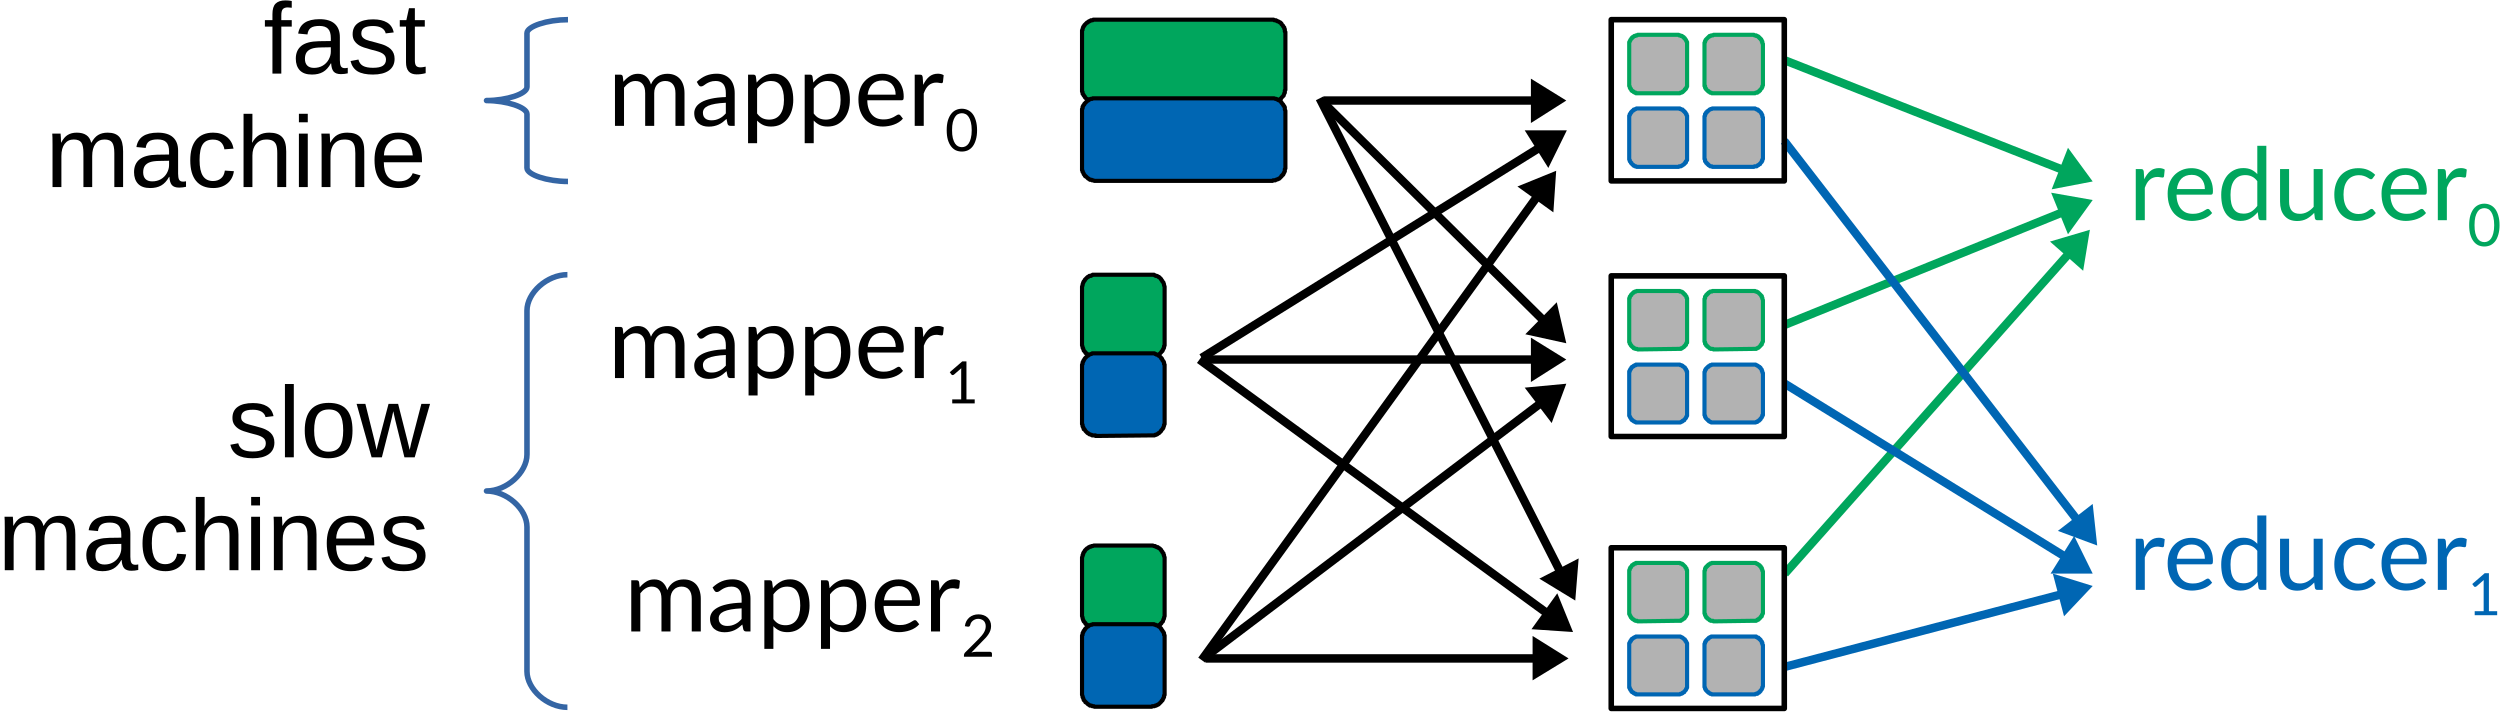 <?xml version="1.0" encoding="UTF-8"?>
<svg xmlns="http://www.w3.org/2000/svg" xmlns:xlink="http://www.w3.org/1999/xlink" width="445pt" height="127pt" viewBox="0 0 445 127" version="1.1">
<defs>
<g>
<symbol overflow="visible" id="glyph0-0">
<path style="stroke:none;" d="M 2.25 -10.266 C 2.395 -10.398 2.551 -10.523 2.719 -10.641 C 2.895 -10.754 3.082 -10.852 3.281 -10.938 C 3.488 -11.02 3.711 -11.086 3.953 -11.141 C 4.191 -11.191 4.445 -11.219 4.719 -11.219 C 5.102 -11.219 5.445 -11.164 5.75 -11.062 C 6.062 -10.957 6.328 -10.805 6.547 -10.609 C 6.766 -10.422 6.938 -10.191 7.062 -9.922 C 7.188 -9.648 7.25 -9.348 7.25 -9.016 C 7.25 -8.68 7.203 -8.395 7.109 -8.156 C 7.016 -7.914 6.898 -7.707 6.766 -7.531 C 6.629 -7.352 6.477 -7.195 6.312 -7.062 C 6.156 -6.938 6.004 -6.816 5.859 -6.703 C 5.723 -6.586 5.602 -6.473 5.5 -6.359 C 5.395 -6.254 5.328 -6.133 5.297 -6 L 5.141 -5.047 L 4.047 -5.047 L 3.938 -6.109 C 3.914 -6.305 3.941 -6.477 4.016 -6.625 C 4.098 -6.781 4.207 -6.922 4.344 -7.047 C 4.477 -7.18 4.629 -7.305 4.797 -7.422 C 4.961 -7.547 5.113 -7.676 5.25 -7.812 C 5.395 -7.957 5.516 -8.113 5.609 -8.281 C 5.711 -8.457 5.766 -8.664 5.766 -8.906 C 5.766 -9.219 5.656 -9.461 5.438 -9.641 C 5.219 -9.816 4.938 -9.906 4.594 -9.906 C 4.344 -9.906 4.133 -9.879 3.969 -9.828 C 3.801 -9.773 3.656 -9.711 3.531 -9.641 C 3.414 -9.578 3.316 -9.52 3.234 -9.469 C 3.148 -9.414 3.07 -9.391 3 -9.391 C 2.852 -9.391 2.742 -9.453 2.672 -9.578 Z M 3.562 -2.625 C 3.562 -2.906 3.656 -3.141 3.844 -3.328 C 4.031 -3.523 4.266 -3.625 4.547 -3.625 C 4.68 -3.625 4.805 -3.598 4.922 -3.547 C 5.047 -3.492 5.148 -3.422 5.234 -3.328 C 5.328 -3.242 5.398 -3.141 5.453 -3.016 C 5.504 -2.891 5.531 -2.758 5.531 -2.625 C 5.531 -2.488 5.504 -2.359 5.453 -2.234 C 5.398 -2.117 5.328 -2.016 5.234 -1.922 C 5.148 -1.836 5.047 -1.77 4.922 -1.719 C 4.805 -1.664 4.68 -1.641 4.547 -1.641 C 4.266 -1.641 4.031 -1.734 3.844 -1.922 C 3.656 -2.109 3.562 -2.344 3.562 -2.625 Z M 0.406 -12.891 L 9.172 -12.891 L 9.172 0 L 0.406 0 Z M 0.859 -0.484 L 8.656 -0.484 L 8.656 -12.406 L 0.859 -12.406 Z M 0.859 -0.484 "/>
</symbol>
<symbol overflow="visible" id="glyph0-1">
<path style="stroke:none;" d="M 1.266 0 L 1.266 -9.109 L 2.234 -9.109 C 2.461 -9.109 2.602 -9 2.656 -8.781 L 2.766 -7.844 C 3.109 -8.258 3.488 -8.598 3.906 -8.859 C 4.32 -9.129 4.805 -9.266 5.359 -9.266 C 5.973 -9.266 6.469 -9.094 6.844 -8.75 C 7.227 -8.406 7.504 -7.941 7.672 -7.359 C 7.805 -7.691 7.977 -7.977 8.188 -8.219 C 8.395 -8.457 8.625 -8.656 8.875 -8.812 C 9.133 -8.969 9.41 -9.082 9.703 -9.156 C 9.992 -9.227 10.289 -9.266 10.594 -9.266 C 11.07 -9.266 11.5 -9.188 11.875 -9.031 C 12.25 -8.875 12.566 -8.648 12.828 -8.359 C 13.086 -8.066 13.285 -7.707 13.422 -7.281 C 13.566 -6.852 13.641 -6.363 13.641 -5.812 L 13.641 0 L 12.031 0 L 12.031 -5.812 C 12.031 -6.52 11.875 -7.055 11.562 -7.422 C 11.25 -7.797 10.797 -7.984 10.203 -7.984 C 9.941 -7.984 9.691 -7.938 9.453 -7.844 C 9.211 -7.75 9.004 -7.609 8.828 -7.422 C 8.648 -7.242 8.508 -7.02 8.406 -6.75 C 8.301 -6.477 8.25 -6.164 8.25 -5.812 L 8.25 0 L 6.641 0 L 6.641 -5.812 C 6.641 -6.539 6.488 -7.082 6.188 -7.438 C 5.895 -7.801 5.469 -7.984 4.906 -7.984 C 4.508 -7.984 4.141 -7.875 3.797 -7.656 C 3.461 -7.445 3.156 -7.16 2.875 -6.797 L 2.875 0 Z M 1.266 0 "/>
</symbol>
<symbol overflow="visible" id="glyph0-2">
<path style="stroke:none;" d="M 7.062 0 C 6.906 0 6.785 -0.023 6.703 -0.078 C 6.617 -0.129 6.551 -0.227 6.5 -0.375 L 6.328 -1.234 C 6.086 -1.016 5.852 -0.816 5.625 -0.641 C 5.395 -0.473 5.156 -0.332 4.906 -0.219 C 4.656 -0.102 4.383 -0.016 4.094 0.047 C 3.812 0.109 3.5 0.141 3.156 0.141 C 2.801 0.141 2.469 0.094 2.156 0 C 1.844 -0.102 1.566 -0.254 1.328 -0.453 C 1.098 -0.648 0.914 -0.898 0.781 -1.203 C 0.645 -1.504 0.578 -1.863 0.578 -2.281 C 0.578 -2.633 0.676 -2.977 0.875 -3.312 C 1.07 -3.645 1.395 -3.941 1.844 -4.203 C 2.289 -4.461 2.867 -4.672 3.578 -4.828 C 4.297 -4.992 5.172 -5.094 6.203 -5.125 L 6.203 -5.828 C 6.203 -6.535 6.051 -7.07 5.75 -7.438 C 5.445 -7.801 5 -7.984 4.406 -7.984 C 4.008 -7.984 3.676 -7.93 3.406 -7.828 C 3.145 -7.734 2.914 -7.625 2.719 -7.5 C 2.531 -7.375 2.363 -7.258 2.219 -7.156 C 2.07 -7.062 1.93 -7.016 1.797 -7.016 C 1.691 -7.016 1.598 -7.039 1.516 -7.094 C 1.441 -7.156 1.379 -7.227 1.328 -7.312 L 1.031 -7.828 C 1.539 -8.316 2.082 -8.68 2.656 -8.922 C 3.238 -9.16 3.883 -9.281 4.594 -9.281 C 5.102 -9.281 5.555 -9.195 5.953 -9.031 C 6.348 -8.863 6.68 -8.629 6.953 -8.328 C 7.223 -8.023 7.426 -7.66 7.562 -7.234 C 7.707 -6.805 7.781 -6.336 7.781 -5.828 L 7.781 0 Z M 3.625 -0.984 C 3.906 -0.984 4.16 -1.008 4.391 -1.062 C 4.629 -1.125 4.852 -1.207 5.062 -1.312 C 5.27 -1.414 5.469 -1.539 5.656 -1.688 C 5.844 -1.844 6.023 -2.02 6.203 -2.219 L 6.203 -4.109 C 5.473 -4.078 4.848 -4.016 4.328 -3.922 C 3.805 -3.828 3.379 -3.707 3.047 -3.562 C 2.723 -3.414 2.488 -3.238 2.344 -3.031 C 2.195 -2.832 2.125 -2.602 2.125 -2.344 C 2.125 -2.102 2.16 -1.895 2.234 -1.719 C 2.316 -1.551 2.426 -1.41 2.562 -1.297 C 2.695 -1.191 2.852 -1.113 3.031 -1.062 C 3.219 -1.008 3.414 -0.984 3.625 -0.984 Z M 3.625 -0.984 "/>
</symbol>
<symbol overflow="visible" id="glyph0-3">
<path style="stroke:none;" d="M 1.266 3.094 L 1.266 -9.109 L 2.234 -9.109 C 2.461 -9.109 2.602 -9 2.656 -8.781 L 2.797 -7.703 C 3.18 -8.18 3.625 -8.562 4.125 -8.844 C 4.633 -9.133 5.211 -9.281 5.859 -9.281 C 6.391 -9.281 6.863 -9.176 7.281 -8.969 C 7.707 -8.77 8.07 -8.473 8.375 -8.078 C 8.676 -7.691 8.906 -7.207 9.062 -6.625 C 9.227 -6.039 9.312 -5.367 9.312 -4.609 C 9.312 -3.941 9.223 -3.316 9.047 -2.734 C 8.867 -2.16 8.609 -1.66 8.266 -1.234 C 7.93 -0.816 7.52 -0.484 7.031 -0.234 C 6.539 0.004 5.988 0.125 5.375 0.125 C 4.812 0.125 4.332 0.031 3.938 -0.156 C 3.539 -0.344 3.188 -0.602 2.875 -0.938 L 2.875 3.094 Z M 5.344 -7.984 C 4.812 -7.984 4.348 -7.863 3.953 -7.625 C 3.566 -7.383 3.207 -7.047 2.875 -6.609 L 2.875 -2.203 C 3.164 -1.805 3.484 -1.523 3.828 -1.359 C 4.18 -1.191 4.578 -1.109 5.016 -1.109 C 5.867 -1.109 6.52 -1.41 6.969 -2.016 C 7.426 -2.629 7.656 -3.492 7.656 -4.609 C 7.656 -5.211 7.602 -5.723 7.5 -6.141 C 7.395 -6.566 7.242 -6.914 7.047 -7.188 C 6.848 -7.469 6.602 -7.672 6.312 -7.797 C 6.031 -7.922 5.707 -7.984 5.344 -7.984 Z M 5.344 -7.984 "/>
</symbol>
<symbol overflow="visible" id="glyph0-4">
<path style="stroke:none;" d="M 5 -9.266 C 5.551 -9.266 6.055 -9.172 6.516 -8.984 C 6.984 -8.805 7.383 -8.539 7.719 -8.188 C 8.062 -7.844 8.328 -7.414 8.516 -6.906 C 8.711 -6.406 8.812 -5.832 8.812 -5.188 C 8.812 -4.938 8.785 -4.766 8.734 -4.672 C 8.68 -4.586 8.578 -4.547 8.422 -4.547 L 2.328 -4.547 C 2.336 -3.973 2.414 -3.473 2.562 -3.047 C 2.707 -2.617 2.906 -2.266 3.156 -1.984 C 3.406 -1.703 3.703 -1.488 4.047 -1.344 C 4.398 -1.207 4.797 -1.141 5.234 -1.141 C 5.629 -1.141 5.973 -1.18 6.266 -1.266 C 6.555 -1.359 6.805 -1.457 7.016 -1.562 C 7.223 -1.676 7.398 -1.781 7.547 -1.875 C 7.691 -1.969 7.812 -2.016 7.906 -2.016 C 8.039 -2.016 8.145 -1.961 8.219 -1.859 L 8.672 -1.281 C 8.473 -1.039 8.234 -0.832 7.953 -0.656 C 7.68 -0.477 7.383 -0.332 7.062 -0.219 C 6.75 -0.102 6.426 -0.02 6.094 0.031 C 5.758 0.094 5.426 0.125 5.094 0.125 C 4.469 0.125 3.891 0.02 3.359 -0.188 C 2.828 -0.406 2.363 -0.719 1.969 -1.125 C 1.582 -1.539 1.281 -2.051 1.062 -2.656 C 0.852 -3.258 0.75 -3.957 0.75 -4.75 C 0.75 -5.383 0.844 -5.977 1.031 -6.531 C 1.227 -7.082 1.508 -7.555 1.875 -7.953 C 2.25 -8.359 2.695 -8.676 3.219 -8.906 C 3.75 -9.145 4.344 -9.266 5 -9.266 Z M 5.047 -8.078 C 4.266 -8.078 3.648 -7.852 3.203 -7.406 C 2.766 -6.957 2.492 -6.336 2.391 -5.547 L 7.375 -5.547 C 7.375 -5.922 7.32 -6.258 7.219 -6.562 C 7.113 -6.875 6.957 -7.145 6.75 -7.375 C 6.551 -7.602 6.305 -7.773 6.016 -7.891 C 5.734 -8.016 5.41 -8.078 5.047 -8.078 Z M 5.047 -8.078 "/>
</symbol>
<symbol overflow="visible" id="glyph0-5">
<path style="stroke:none;" d="M 1.266 0 L 1.266 -9.109 L 2.188 -9.109 C 2.363 -9.109 2.484 -9.078 2.547 -9.016 C 2.609 -8.953 2.656 -8.836 2.688 -8.672 L 2.781 -7.297 C 3.07 -7.91 3.426 -8.395 3.844 -8.75 C 4.27 -9.102 4.785 -9.281 5.391 -9.281 C 5.578 -9.281 5.758 -9.258 5.938 -9.219 C 6.113 -9.176 6.273 -9.109 6.422 -9.016 L 6.297 -7.828 C 6.266 -7.672 6.176 -7.594 6.031 -7.594 C 5.945 -7.594 5.82 -7.609 5.656 -7.641 C 5.5 -7.68 5.316 -7.703 5.109 -7.703 C 4.828 -7.703 4.57 -7.656 4.344 -7.562 C 4.113 -7.477 3.91 -7.352 3.734 -7.188 C 3.555 -7.031 3.395 -6.832 3.25 -6.594 C 3.113 -6.352 2.988 -6.078 2.875 -5.766 L 2.875 0 Z M 1.266 0 "/>
</symbol>
<symbol overflow="visible" id="glyph0-6">
<path style="stroke:none;" d="M 7.859 0 C 7.629 0 7.484 -0.109 7.422 -0.328 L 7.281 -1.438 C 6.895 -0.969 6.445 -0.586 5.938 -0.297 C 5.438 -0.016 4.863 0.125 4.219 0.125 C 3.695 0.125 3.223 0.023 2.797 -0.172 C 2.367 -0.379 2.004 -0.676 1.703 -1.062 C 1.41 -1.445 1.18 -1.93 1.016 -2.516 C 0.859 -3.098 0.781 -3.77 0.781 -4.531 C 0.781 -5.195 0.867 -5.816 1.047 -6.391 C 1.223 -6.973 1.477 -7.477 1.812 -7.906 C 2.156 -8.332 2.566 -8.664 3.047 -8.906 C 3.535 -9.156 4.086 -9.281 4.703 -9.281 C 5.266 -9.281 5.742 -9.188 6.141 -9 C 6.535 -8.812 6.891 -8.547 7.203 -8.203 L 7.203 -13.25 L 8.812 -13.25 L 8.812 0 Z M 4.75 -1.172 C 5.27 -1.172 5.727 -1.289 6.125 -1.531 C 6.52 -1.77 6.879 -2.109 7.203 -2.547 L 7.203 -6.953 C 6.91 -7.348 6.586 -7.625 6.234 -7.781 C 5.891 -7.945 5.5 -8.031 5.062 -8.031 C 4.219 -8.031 3.566 -7.723 3.109 -7.109 C 2.66 -6.504 2.438 -5.645 2.438 -4.531 C 2.438 -3.938 2.484 -3.426 2.578 -3 C 2.68 -2.57 2.832 -2.223 3.031 -1.953 C 3.227 -1.68 3.469 -1.484 3.75 -1.359 C 4.039 -1.234 4.375 -1.172 4.75 -1.172 Z M 4.75 -1.172 "/>
</symbol>
<symbol overflow="visible" id="glyph0-7">
<path style="stroke:none;" d="M 2.781 -9.109 L 2.781 -3.297 C 2.781 -2.609 2.938 -2.078 3.25 -1.703 C 3.562 -1.328 4.047 -1.141 4.703 -1.141 C 5.172 -1.141 5.609 -1.25 6.016 -1.469 C 6.43 -1.688 6.812 -1.992 7.156 -2.391 L 7.156 -9.109 L 8.766 -9.109 L 8.766 0 L 7.812 0 C 7.582 0 7.438 -0.109 7.375 -0.328 L 7.25 -1.312 C 6.852 -0.875 6.41 -0.52 5.922 -0.25 C 5.43 0.008 4.867 0.141 4.234 0.141 C 3.734 0.141 3.289 0.062 2.906 -0.094 C 2.531 -0.258 2.211 -0.492 1.953 -0.797 C 1.691 -1.098 1.492 -1.461 1.359 -1.891 C 1.234 -2.316 1.172 -2.785 1.172 -3.297 L 1.172 -9.109 Z M 2.781 -9.109 "/>
</symbol>
<symbol overflow="visible" id="glyph0-8">
<path style="stroke:none;" d="M 7.609 -7.5 C 7.566 -7.426 7.52 -7.375 7.469 -7.344 C 7.414 -7.312 7.348 -7.297 7.266 -7.297 C 7.18 -7.297 7.082 -7.332 6.969 -7.406 C 6.863 -7.477 6.734 -7.555 6.578 -7.641 C 6.422 -7.734 6.223 -7.816 5.984 -7.891 C 5.754 -7.973 5.473 -8.016 5.141 -8.016 C 4.691 -8.016 4.297 -7.93 3.953 -7.766 C 3.609 -7.609 3.32 -7.379 3.094 -7.078 C 2.863 -6.785 2.688 -6.426 2.562 -6 C 2.445 -5.57 2.391 -5.094 2.391 -4.562 C 2.391 -4.008 2.453 -3.52 2.578 -3.094 C 2.703 -2.664 2.879 -2.305 3.109 -2.016 C 3.348 -1.723 3.629 -1.5 3.953 -1.344 C 4.285 -1.188 4.656 -1.109 5.062 -1.109 C 5.445 -1.109 5.766 -1.156 6.016 -1.25 C 6.273 -1.344 6.484 -1.445 6.641 -1.562 C 6.805 -1.676 6.945 -1.781 7.062 -1.875 C 7.176 -1.969 7.285 -2.016 7.391 -2.016 C 7.523 -2.016 7.625 -1.961 7.688 -1.859 L 8.141 -1.281 C 7.941 -1.031 7.719 -0.816 7.469 -0.641 C 7.219 -0.473 6.945 -0.328 6.656 -0.203 C 6.363 -0.086 6.055 -0.004 5.734 0.047 C 5.422 0.098 5.098 0.125 4.766 0.125 C 4.203 0.125 3.676 0.02 3.188 -0.188 C 2.695 -0.395 2.27 -0.695 1.906 -1.094 C 1.551 -1.5 1.27 -1.992 1.062 -2.578 C 0.852 -3.16 0.75 -3.82 0.75 -4.562 C 0.75 -5.238 0.844 -5.863 1.031 -6.438 C 1.227 -7.02 1.504 -7.52 1.859 -7.938 C 2.223 -8.352 2.672 -8.676 3.203 -8.906 C 3.734 -9.145 4.348 -9.266 5.047 -9.266 C 5.68 -9.266 6.242 -9.16 6.734 -8.953 C 7.223 -8.742 7.656 -8.453 8.031 -8.078 Z M 7.609 -7.5 "/>
</symbol>
<symbol overflow="visible" id="glyph1-0">
<path style="stroke:none;" d="M 1.297 -5.938 C 1.391 -6.008 1.484 -6.078 1.578 -6.141 C 1.68 -6.211 1.789 -6.273 1.906 -6.328 C 2.02 -6.379 2.145 -6.414 2.281 -6.438 C 2.426 -6.469 2.578 -6.484 2.734 -6.484 C 2.953 -6.484 3.148 -6.453 3.328 -6.391 C 3.504 -6.336 3.656 -6.254 3.781 -6.141 C 3.906 -6.023 4.004 -5.891 4.078 -5.734 C 4.148 -5.578 4.188 -5.398 4.188 -5.203 C 4.188 -5.016 4.16 -4.848 4.109 -4.703 C 4.055 -4.566 3.988 -4.445 3.906 -4.344 C 3.832 -4.25 3.75 -4.16 3.656 -4.078 C 3.562 -4.004 3.473 -3.938 3.391 -3.875 C 3.305 -3.812 3.234 -3.742 3.172 -3.672 C 3.109 -3.609 3.07 -3.539 3.062 -3.469 L 2.969 -2.922 L 2.344 -2.922 L 2.281 -3.531 C 2.27 -3.645 2.285 -3.742 2.328 -3.828 C 2.367 -3.922 2.426 -4.004 2.5 -4.078 C 2.582 -4.148 2.672 -4.223 2.766 -4.297 C 2.859 -4.367 2.945 -4.441 3.031 -4.516 C 3.113 -4.598 3.18 -4.688 3.234 -4.781 C 3.297 -4.883 3.328 -5.008 3.328 -5.156 C 3.328 -5.332 3.266 -5.473 3.141 -5.578 C 3.016 -5.68 2.852 -5.734 2.656 -5.734 C 2.508 -5.734 2.391 -5.719 2.297 -5.688 C 2.203 -5.656 2.117 -5.617 2.047 -5.578 C 1.973 -5.535 1.91 -5.5 1.859 -5.469 C 1.816 -5.438 1.773 -5.422 1.734 -5.422 C 1.648 -5.422 1.586 -5.461 1.547 -5.547 Z M 2.062 -1.516 C 2.062 -1.68 2.113 -1.816 2.219 -1.922 C 2.332 -2.035 2.469 -2.094 2.625 -2.094 C 2.707 -2.094 2.781 -2.078 2.844 -2.047 C 2.914 -2.023 2.977 -1.988 3.031 -1.938 C 3.082 -1.883 3.117 -1.82 3.141 -1.75 C 3.172 -1.676 3.188 -1.598 3.188 -1.516 C 3.188 -1.441 3.172 -1.367 3.141 -1.297 C 3.117 -1.223 3.082 -1.16 3.031 -1.109 C 2.977 -1.055 2.914 -1.016 2.844 -0.984 C 2.781 -0.961 2.707 -0.953 2.625 -0.953 C 2.469 -0.953 2.332 -1.004 2.219 -1.109 C 2.113 -1.223 2.062 -1.359 2.062 -1.516 Z M 0.234 -7.453 L 5.297 -7.453 L 5.297 0 L 0.234 0 Z M 0.5 -0.281 L 5 -0.281 L 5 -7.172 L 0.5 -7.172 Z M 0.5 -0.281 "/>
</symbol>
<symbol overflow="visible" id="glyph1-1">
<path style="stroke:none;" d="M 5.719 -3.719 C 5.719 -3.07 5.645 -2.508 5.5 -2.031 C 5.363 -1.551 5.176 -1.156 4.938 -0.844 C 4.695 -0.531 4.41 -0.297 4.078 -0.141 C 3.742 0.004 3.391 0.078 3.016 0.078 C 2.629 0.078 2.27 0.004 1.938 -0.141 C 1.613 -0.297 1.332 -0.531 1.094 -0.844 C 0.852 -1.156 0.66 -1.551 0.516 -2.031 C 0.379 -2.508 0.312 -3.07 0.312 -3.719 C 0.312 -4.375 0.379 -4.941 0.516 -5.422 C 0.66 -5.898 0.852 -6.297 1.094 -6.609 C 1.332 -6.922 1.613 -7.156 1.938 -7.312 C 2.27 -7.469 2.629 -7.547 3.016 -7.547 C 3.391 -7.547 3.742 -7.469 4.078 -7.312 C 4.41 -7.156 4.695 -6.922 4.938 -6.609 C 5.176 -6.297 5.363 -5.898 5.5 -5.422 C 5.645 -4.941 5.719 -4.375 5.719 -3.719 Z M 4.766 -3.719 C 4.766 -4.289 4.711 -4.77 4.609 -5.156 C 4.516 -5.539 4.383 -5.852 4.219 -6.094 C 4.062 -6.332 3.879 -6.5 3.672 -6.594 C 3.461 -6.695 3.242 -6.75 3.016 -6.75 C 2.785 -6.75 2.562 -6.695 2.344 -6.594 C 2.133 -6.5 1.953 -6.332 1.797 -6.094 C 1.641 -5.852 1.508 -5.539 1.406 -5.156 C 1.312 -4.77 1.266 -4.289 1.266 -3.719 C 1.266 -3.156 1.312 -2.68 1.406 -2.297 C 1.508 -1.91 1.641 -1.598 1.797 -1.359 C 1.953 -1.129 2.133 -0.961 2.344 -0.859 C 2.562 -0.754 2.785 -0.703 3.016 -0.703 C 3.242 -0.703 3.461 -0.754 3.672 -0.859 C 3.879 -0.961 4.062 -1.129 4.219 -1.359 C 4.383 -1.598 4.516 -1.91 4.609 -2.297 C 4.711 -2.68 4.766 -3.156 4.766 -3.719 Z M 4.766 -3.719 "/>
</symbol>
<symbol overflow="visible" id="glyph1-2">
<path style="stroke:none;" d="M 1.297 -0.703 L 2.891 -0.703 L 2.891 -5.797 C 2.891 -5.941 2.895 -6.094 2.906 -6.25 L 1.594 -5.109 C 1.539 -5.078 1.492 -5.055 1.453 -5.047 C 1.41 -5.035 1.367 -5.031 1.328 -5.031 C 1.285 -5.039 1.25 -5.055 1.219 -5.078 C 1.188 -5.098 1.16 -5.125 1.141 -5.156 L 0.859 -5.547 L 3.078 -7.469 L 3.828 -7.469 L 3.828 -0.703 L 5.297 -0.703 L 5.297 0 L 1.297 0 Z M 1.297 -0.703 "/>
</symbol>
<symbol overflow="visible" id="glyph1-3">
<path style="stroke:none;" d="M 3.078 -7.547 C 3.391 -7.547 3.68 -7.5 3.953 -7.406 C 4.234 -7.312 4.473 -7.172 4.672 -6.984 C 4.867 -6.805 5.023 -6.586 5.141 -6.328 C 5.254 -6.078 5.312 -5.789 5.312 -5.469 C 5.312 -5.188 5.27 -4.926 5.188 -4.688 C 5.102 -4.445 4.988 -4.219 4.844 -4 C 4.707 -3.789 4.547 -3.582 4.359 -3.375 C 4.172 -3.176 3.973 -2.973 3.766 -2.766 L 1.812 -0.75 C 1.945 -0.789 2.082 -0.82 2.219 -0.844 C 2.363 -0.863 2.504 -0.875 2.641 -0.875 L 5.141 -0.875 C 5.234 -0.875 5.312 -0.844 5.375 -0.781 C 5.438 -0.727 5.469 -0.656 5.469 -0.562 L 5.469 0 L 0.484 0 L 0.484 -0.312 C 0.484 -0.383 0.5 -0.453 0.531 -0.516 C 0.562 -0.586 0.602 -0.656 0.656 -0.719 L 3.047 -3.109 C 3.242 -3.305 3.422 -3.5 3.578 -3.688 C 3.742 -3.875 3.883 -4.062 4 -4.25 C 4.113 -4.438 4.203 -4.625 4.266 -4.812 C 4.328 -5.008 4.359 -5.219 4.359 -5.438 C 4.359 -5.656 4.32 -5.848 4.25 -6.016 C 4.188 -6.18 4.094 -6.316 3.969 -6.422 C 3.852 -6.523 3.711 -6.602 3.547 -6.656 C 3.391 -6.719 3.219 -6.75 3.031 -6.75 C 2.832 -6.75 2.656 -6.719 2.5 -6.656 C 2.344 -6.602 2.203 -6.523 2.078 -6.422 C 1.953 -6.328 1.848 -6.211 1.766 -6.078 C 1.68 -5.941 1.625 -5.789 1.594 -5.625 C 1.551 -5.508 1.492 -5.43 1.422 -5.391 C 1.348 -5.348 1.25 -5.336 1.125 -5.359 L 0.641 -5.438 C 0.691 -5.781 0.785 -6.082 0.922 -6.344 C 1.066 -6.602 1.242 -6.82 1.453 -7 C 1.672 -7.176 1.914 -7.312 2.188 -7.406 C 2.457 -7.5 2.754 -7.547 3.078 -7.547 Z M 3.078 -7.547 "/>
</symbol>
<symbol overflow="visible" id="glyph2-0">
<path style="stroke:none;" d="M 1.797 -12.391 L 11.688 -12.391 L 11.688 0 L 1.797 0 Z M 2.469 -11.719 L 2.469 -0.672 L 11.016 -0.672 L 11.016 -11.719 Z M 2.469 -11.719 "/>
</symbol>
<symbol overflow="visible" id="glyph2-1">
<path style="stroke:none;" d="M 3.172 -8.359 L 3.172 0 L 1.594 0 L 1.594 -8.359 L 0.25 -8.359 L 0.25 -9.516 L 1.594 -9.516 L 1.594 -10.578 C 1.594 -11.453 1.781 -12.078 2.156 -12.453 C 2.539 -12.836 3.125 -13.031 3.906 -13.031 C 4.352 -13.031 4.727 -12.992 5.031 -12.922 L 5.031 -11.719 C 4.758 -11.758 4.523 -11.781 4.328 -11.781 C 3.922 -11.781 3.625 -11.676 3.438 -11.469 C 3.258 -11.27 3.172 -10.898 3.172 -10.359 L 3.172 -9.516 L 5.031 -9.516 L 5.031 -8.359 Z M 3.172 -8.359 "/>
</symbol>
<symbol overflow="visible" id="glyph2-2">
<path style="stroke:none;" d="M 3.641 0.172 C 2.68 0.172 1.961 -0.078 1.484 -0.578 C 1.004 -1.086 0.766 -1.781 0.766 -2.656 C 0.766 -3.633 1.086 -4.391 1.734 -4.922 C 2.379 -5.453 3.426 -5.734 4.875 -5.766 L 7 -5.797 L 7 -6.312 C 7 -7.094 6.832 -7.648 6.5 -7.984 C 6.176 -8.316 5.664 -8.484 4.969 -8.484 C 4.258 -8.484 3.742 -8.363 3.422 -8.125 C 3.098 -7.883 2.906 -7.5 2.844 -6.969 L 1.188 -7.125 C 1.457 -8.832 2.727 -9.688 5 -9.688 C 6.195 -9.688 7.098 -9.41 7.703 -8.859 C 8.305 -8.316 8.609 -7.523 8.609 -6.484 L 8.609 -2.391 C 8.609 -1.922 8.664 -1.566 8.781 -1.328 C 8.906 -1.086 9.145 -0.969 9.5 -0.969 C 9.645 -0.969 9.816 -0.988 10.016 -1.031 L 10.016 -0.047 C 9.609 0.047 9.203 0.094 8.797 0.094 C 8.203 0.094 7.77 -0.055 7.5 -0.359 C 7.238 -0.672 7.094 -1.156 7.062 -1.812 L 7 -1.812 C 6.602 -1.094 6.133 -0.582 5.594 -0.281 C 5.062 0.02 4.41 0.172 3.641 0.172 Z M 4 -1.016 C 4.582 -1.016 5.098 -1.145 5.547 -1.406 C 5.992 -1.664 6.348 -2.023 6.609 -2.484 C 6.867 -2.953 7 -3.426 7 -3.906 L 7 -4.688 L 5.281 -4.656 C 4.531 -4.645 3.961 -4.566 3.578 -4.422 C 3.191 -4.285 2.895 -4.07 2.688 -3.781 C 2.488 -3.488 2.391 -3.102 2.391 -2.625 C 2.391 -2.113 2.523 -1.719 2.797 -1.438 C 3.078 -1.156 3.477 -1.016 4 -1.016 Z M 4 -1.016 "/>
</symbol>
<symbol overflow="visible" id="glyph2-3">
<path style="stroke:none;" d="M 8.344 -2.625 C 8.344 -1.727 8.004 -1.035 7.328 -0.547 C 6.648 -0.066 5.703 0.172 4.484 0.172 C 3.305 0.172 2.395 -0.02 1.75 -0.406 C 1.113 -0.801 0.695 -1.41 0.5 -2.234 L 1.906 -2.5 C 2.031 -1.988 2.301 -1.613 2.719 -1.375 C 3.145 -1.145 3.734 -1.031 4.484 -1.031 C 5.297 -1.031 5.883 -1.148 6.25 -1.391 C 6.625 -1.641 6.812 -2.008 6.812 -2.5 C 6.812 -2.875 6.68 -3.176 6.422 -3.406 C 6.16 -3.645 5.742 -3.844 5.172 -4 L 4.047 -4.297 C 3.141 -4.535 2.492 -4.766 2.109 -4.984 C 1.723 -5.211 1.422 -5.488 1.203 -5.812 C 0.984 -6.133 0.875 -6.531 0.875 -7 C 0.875 -7.863 1.18 -8.52 1.797 -8.969 C 2.422 -9.426 3.328 -9.656 4.516 -9.656 C 5.555 -9.656 6.383 -9.469 7 -9.094 C 7.625 -8.727 8.02 -8.141 8.188 -7.328 L 6.766 -7.156 C 6.672 -7.57 6.43 -7.895 6.047 -8.125 C 5.66 -8.352 5.148 -8.469 4.516 -8.469 C 3.797 -8.469 3.266 -8.359 2.922 -8.141 C 2.586 -7.922 2.422 -7.594 2.422 -7.156 C 2.422 -6.883 2.488 -6.66 2.625 -6.484 C 2.77 -6.305 2.977 -6.156 3.25 -6.031 C 3.531 -5.914 4.113 -5.75 5 -5.531 C 5.832 -5.32 6.43 -5.125 6.797 -4.938 C 7.172 -4.758 7.461 -4.562 7.672 -4.344 C 7.891 -4.133 8.055 -3.883 8.172 -3.594 C 8.285 -3.312 8.344 -2.988 8.344 -2.625 Z M 8.344 -2.625 "/>
</symbol>
<symbol overflow="visible" id="glyph2-4">
<path style="stroke:none;" d="M 4.875 -0.078 C 4.352 0.066 3.816 0.141 3.266 0.141 C 2.004 0.141 1.375 -0.578 1.375 -2.016 L 1.375 -8.359 L 0.266 -8.359 L 0.266 -9.516 L 1.438 -9.516 L 1.906 -11.641 L 2.953 -11.641 L 2.953 -9.516 L 4.719 -9.516 L 4.719 -8.359 L 2.953 -8.359 L 2.953 -2.359 C 2.953 -1.898 3.023 -1.578 3.172 -1.391 C 3.328 -1.203 3.586 -1.109 3.953 -1.109 C 4.16 -1.109 4.469 -1.148 4.875 -1.234 Z M 4.875 -0.078 "/>
</symbol>
<symbol overflow="visible" id="glyph2-5">
<path style="stroke:none;" d="M 6.75 0 L 6.75 -6.031 C 6.75 -6.945 6.625 -7.582 6.375 -7.938 C 6.125 -8.289 5.672 -8.469 5.016 -8.469 C 4.336 -8.469 3.801 -8.207 3.406 -7.688 C 3.02 -7.176 2.828 -6.453 2.828 -5.516 L 2.828 0 L 1.25 0 L 1.25 -7.484 C 1.25 -8.586 1.234 -9.266 1.203 -9.516 L 2.688 -9.516 C 2.695 -9.484 2.703 -9.398 2.703 -9.266 C 2.711 -9.141 2.723 -8.992 2.734 -8.828 C 2.742 -8.66 2.754 -8.348 2.766 -7.891 L 2.781 -7.891 C 3.125 -8.555 3.516 -9.02 3.953 -9.281 C 4.391 -9.551 4.926 -9.688 5.562 -9.688 C 6.281 -9.688 6.848 -9.539 7.266 -9.25 C 7.691 -8.969 7.984 -8.516 8.141 -7.891 L 8.172 -7.891 C 8.504 -8.523 8.898 -8.984 9.359 -9.266 C 9.828 -9.547 10.395 -9.688 11.062 -9.688 C 12.02 -9.688 12.719 -9.426 13.156 -8.906 C 13.594 -8.383 13.812 -7.531 13.812 -6.344 L 13.812 0 L 12.25 0 L 12.25 -6.031 C 12.25 -6.945 12.117 -7.582 11.859 -7.938 C 11.609 -8.289 11.156 -8.469 10.5 -8.469 C 9.812 -8.469 9.273 -8.207 8.891 -7.688 C 8.504 -7.176 8.312 -6.453 8.312 -5.516 L 8.312 0 Z M 6.75 0 "/>
</symbol>
<symbol overflow="visible" id="glyph2-6">
<path style="stroke:none;" d="M 2.422 -4.797 C 2.422 -3.535 2.617 -2.598 3.016 -1.984 C 3.41 -1.379 4.008 -1.078 4.812 -1.078 C 5.375 -1.078 5.844 -1.227 6.219 -1.531 C 6.602 -1.832 6.836 -2.301 6.922 -2.938 L 8.531 -2.828 C 8.406 -1.91 8.016 -1.18 7.359 -0.641 C 6.703 -0.098 5.867 0.172 4.859 0.172 C 3.523 0.172 2.508 -0.242 1.812 -1.078 C 1.113 -1.922 0.766 -3.148 0.766 -4.766 C 0.766 -6.359 1.113 -7.578 1.812 -8.422 C 2.52 -9.266 3.531 -9.688 4.844 -9.688 C 5.812 -9.688 6.617 -9.43 7.266 -8.922 C 7.91 -8.422 8.312 -7.727 8.469 -6.844 L 6.844 -6.719 C 6.758 -7.25 6.551 -7.672 6.219 -7.984 C 5.883 -8.297 5.41 -8.453 4.797 -8.453 C 3.961 -8.453 3.359 -8.172 2.984 -7.609 C 2.609 -7.055 2.422 -6.117 2.422 -4.797 Z M 2.422 -4.797 "/>
</symbol>
<symbol overflow="visible" id="glyph2-7">
<path style="stroke:none;" d="M 2.781 -7.891 C 3.125 -8.504 3.535 -8.957 4.016 -9.25 C 4.492 -9.539 5.098 -9.688 5.828 -9.688 C 6.859 -9.688 7.617 -9.426 8.109 -8.906 C 8.598 -8.395 8.844 -7.539 8.844 -6.344 L 8.844 0 L 7.25 0 L 7.25 -6.031 C 7.25 -6.695 7.188 -7.191 7.062 -7.516 C 6.938 -7.836 6.734 -8.078 6.453 -8.234 C 6.172 -8.391 5.785 -8.469 5.297 -8.469 C 4.547 -8.469 3.945 -8.207 3.5 -7.688 C 3.051 -7.176 2.828 -6.484 2.828 -5.609 L 2.828 0 L 1.25 0 L 1.25 -13.047 L 2.828 -13.047 L 2.828 -9.656 C 2.828 -9.289 2.816 -8.914 2.797 -8.531 C 2.773 -8.156 2.766 -7.941 2.766 -7.891 Z M 2.781 -7.891 "/>
</symbol>
<symbol overflow="visible" id="glyph2-8">
<path style="stroke:none;" d="M 1.203 -11.531 L 1.203 -13.047 L 2.781 -13.047 L 2.781 -11.531 Z M 1.203 0 L 1.203 -9.516 L 2.781 -9.516 L 2.781 0 Z M 1.203 0 "/>
</symbol>
<symbol overflow="visible" id="glyph2-9">
<path style="stroke:none;" d="M 7.25 0 L 7.25 -6.031 C 7.25 -6.656 7.188 -7.141 7.062 -7.484 C 6.938 -7.828 6.738 -8.078 6.469 -8.234 C 6.207 -8.391 5.816 -8.469 5.297 -8.469 C 4.535 -8.469 3.93 -8.207 3.484 -7.688 C 3.047 -7.164 2.828 -6.441 2.828 -5.516 L 2.828 0 L 1.25 0 L 1.25 -7.484 C 1.25 -8.586 1.234 -9.266 1.203 -9.516 L 2.688 -9.516 C 2.695 -9.484 2.703 -9.398 2.703 -9.266 C 2.711 -9.141 2.723 -8.992 2.734 -8.828 C 2.742 -8.66 2.754 -8.348 2.766 -7.891 L 2.781 -7.891 C 3.145 -8.547 3.566 -9.008 4.047 -9.281 C 4.523 -9.551 5.117 -9.688 5.828 -9.688 C 6.867 -9.688 7.629 -9.426 8.109 -8.906 C 8.598 -8.383 8.844 -7.531 8.844 -6.344 L 8.844 0 Z M 7.25 0 "/>
</symbol>
<symbol overflow="visible" id="glyph2-10">
<path style="stroke:none;" d="M 2.422 -4.422 C 2.422 -3.328 2.645 -2.484 3.094 -1.891 C 3.551 -1.305 4.211 -1.016 5.078 -1.016 C 5.766 -1.016 6.312 -1.148 6.719 -1.422 C 7.133 -1.703 7.414 -2.051 7.562 -2.469 L 8.953 -2.078 C 8.391 -0.578 7.098 0.172 5.078 0.172 C 3.672 0.172 2.598 -0.242 1.859 -1.078 C 1.129 -1.922 0.766 -3.164 0.766 -4.812 C 0.766 -6.383 1.129 -7.586 1.859 -8.422 C 2.598 -9.266 3.648 -9.688 5.016 -9.688 C 7.816 -9.688 9.219 -8 9.219 -4.625 L 9.219 -4.422 Z M 7.578 -5.641 C 7.484 -6.641 7.223 -7.367 6.797 -7.828 C 6.379 -8.285 5.781 -8.516 5 -8.516 C 4.227 -8.516 3.617 -8.258 3.172 -7.75 C 2.723 -7.238 2.477 -6.535 2.438 -5.641 Z M 7.578 -5.641 "/>
</symbol>
<symbol overflow="visible" id="glyph2-11">
<path style="stroke:none;" d="M 1.219 0 L 1.219 -13.047 L 2.797 -13.047 L 2.797 0 Z M 1.219 0 "/>
</symbol>
<symbol overflow="visible" id="glyph2-12">
<path style="stroke:none;" d="M 9.25 -4.766 C 9.25 -3.098 8.883 -1.859 8.156 -1.047 C 7.426 -0.234 6.363 0.172 4.969 0.172 C 3.582 0.172 2.531 -0.25 1.812 -1.094 C 1.102 -1.938 0.75 -3.16 0.75 -4.766 C 0.75 -8.047 2.172 -9.688 5.016 -9.688 C 6.473 -9.688 7.539 -9.285 8.219 -8.484 C 8.906 -7.68 9.25 -6.441 9.25 -4.766 Z M 7.594 -4.766 C 7.594 -6.078 7.395 -7.031 7 -7.625 C 6.613 -8.219 5.961 -8.516 5.047 -8.516 C 4.117 -8.516 3.445 -8.211 3.031 -7.609 C 2.625 -7.004 2.422 -6.055 2.422 -4.766 C 2.422 -3.516 2.625 -2.57 3.031 -1.938 C 3.438 -1.312 4.078 -1 4.953 -1 C 5.898 -1 6.578 -1.301 6.984 -1.906 C 7.391 -2.52 7.594 -3.473 7.594 -4.766 Z M 7.594 -4.766 "/>
</symbol>
<symbol overflow="visible" id="glyph2-13">
<path style="stroke:none;" d="M 10.312 0 L 8.484 0 L 6.828 -6.719 L 6.5 -8.203 C 6.445 -7.941 6.363 -7.562 6.25 -7.062 C 6.145 -6.57 5.551 -4.219 4.469 0 L 2.641 0 L -0.031 -9.516 L 1.531 -9.516 L 3.141 -3.047 C 3.18 -2.91 3.312 -2.332 3.531 -1.312 L 3.672 -1.953 L 5.656 -9.516 L 7.359 -9.516 L 9.016 -2.984 L 9.422 -1.312 L 9.688 -2.531 L 11.5 -9.516 L 13.047 -9.516 Z M 10.312 0 "/>
</symbol>
</g>
<clipPath id="clip1">
  <rect x="0" y="0" width="445" height="127"/>
</clipPath>
<g id="surface5" clip-path="url(#clip1)">
<g style="fill:rgb(0%,0%,0%);fill-opacity:1;">
  <use xlink:href="#glyph0-1" x="108.2" y="22.4"/>
  <use xlink:href="#glyph0-2" x="122.996" y="22.4"/>
</g>
<g style="fill:rgb(0%,0%,0%);fill-opacity:1;">
  <use xlink:href="#glyph0-3" x="131.888" y="22.4"/>
  <use xlink:href="#glyph0-3" x="141.968" y="22.4"/>
  <use xlink:href="#glyph0-4" x="152.048" y="22.4"/>
  <use xlink:href="#glyph0-5" x="161.552" y="22.4"/>
</g>
<g style="fill:rgb(0%,0%,0%);fill-opacity:1;">
  <use xlink:href="#glyph1-1" x="168.2" y="26.9"/>
</g>
<g style="fill:rgb(0%,0%,0%);fill-opacity:1;">
  <use xlink:href="#glyph0-1" x="108.2" y="67.3"/>
  <use xlink:href="#glyph0-2" x="122.996" y="67.3"/>
</g>
<g style="fill:rgb(0%,0%,0%);fill-opacity:1;">
  <use xlink:href="#glyph0-3" x="131.978" y="67.3"/>
  <use xlink:href="#glyph0-3" x="142.058" y="67.3"/>
</g>
<g style="fill:rgb(0%,0%,0%);fill-opacity:1;">
  <use xlink:href="#glyph0-4" x="152.066" y="67.3"/>
  <use xlink:href="#glyph0-5" x="161.57" y="67.3"/>
</g>
<g style="fill:rgb(0%,0%,0%);fill-opacity:1;">
  <use xlink:href="#glyph1-2" x="168.2" y="71.8"/>
</g>
<g style="fill:rgb(0%,0%,0%);fill-opacity:1;">
  <use xlink:href="#glyph0-1" x="111.1" y="112.4"/>
</g>
<g style="fill:rgb(0%,0%,0%);fill-opacity:1;">
  <use xlink:href="#glyph0-2" x="125.806" y="112.4"/>
</g>
<g style="fill:rgb(0%,0%,0%);fill-opacity:1;">
  <use xlink:href="#glyph0-3" x="134.788" y="112.4"/>
  <use xlink:href="#glyph0-3" x="144.868" y="112.4"/>
  <use xlink:href="#glyph0-4" x="154.948" y="112.4"/>
  <use xlink:href="#glyph0-5" x="164.452" y="112.4"/>
</g>
<g style="fill:rgb(0%,0%,0%);fill-opacity:1;">
  <use xlink:href="#glyph1-3" x="171.1" y="116.9"/>
</g>
<g style="fill:rgb(0%,65.097%,36.469%);fill-opacity:1;">
  <use xlink:href="#glyph0-5" x="378.9" y="39.2"/>
</g>
<g style="fill:rgb(0%,65.097%,36.469%);fill-opacity:1;">
  <use xlink:href="#glyph0-4" x="385.092" y="39.2"/>
  <use xlink:href="#glyph0-6" x="394.596" y="39.2"/>
  <use xlink:href="#glyph0-7" x="404.676" y="39.2"/>
</g>
<g style="fill:rgb(0%,65.097%,36.469%);fill-opacity:1;">
  <use xlink:href="#glyph0-8" x="414.756" y="39.2"/>
</g>
<g style="fill:rgb(0%,65.097%,36.469%);fill-opacity:1;">
  <use xlink:href="#glyph0-4" x="423.162" y="39.2"/>
  <use xlink:href="#glyph0-5" x="432.666" y="39.2"/>
</g>
<g style="fill:rgb(0%,65.097%,36.469%);fill-opacity:1;">
  <use xlink:href="#glyph1-1" x="439.2" y="43.8"/>
</g>
<g style="fill:rgb(0%,39.999%,70.195%);fill-opacity:1;">
  <use xlink:href="#glyph0-5" x="378.9" y="105"/>
</g>
<g style="fill:rgb(0%,39.999%,70.195%);fill-opacity:1;">
  <use xlink:href="#glyph0-4" x="385.092" y="105"/>
  <use xlink:href="#glyph0-6" x="394.596" y="105"/>
  <use xlink:href="#glyph0-7" x="404.676" y="105"/>
</g>
<g style="fill:rgb(0%,39.999%,70.195%);fill-opacity:1;">
  <use xlink:href="#glyph0-8" x="414.756" y="105"/>
</g>
<g style="fill:rgb(0%,39.999%,70.195%);fill-opacity:1;">
  <use xlink:href="#glyph0-4" x="423.162" y="105"/>
  <use xlink:href="#glyph0-5" x="432.666" y="105"/>
</g>
<g style="fill:rgb(0%,39.999%,70.195%);fill-opacity:1;">
  <use xlink:href="#glyph1-2" x="439.2" y="109.5"/>
</g>
<path style=" stroke:none;fill-rule:evenodd;fill:rgb(0%,65.097%,36.469%);fill-opacity:1;" d="M 192.602 5.898 L 192.602 5.398 L 192.699 5.301 L 192.699 5.102 L 192.801 4.898 L 192.801 4.801 L 192.898 4.699 L 193 4.602 L 193 4.5 L 193.5 4 L 193.602 4 L 193.699 3.898 L 193.801 3.801 L 193.898 3.801 L 194 3.699 L 194.102 3.699 L 194.199 3.602 L 194.5 3.602 L 194.602 3.5 L 226.699 3.5 L 226.801 3.602 L 227.102 3.602 L 227.199 3.699 L 227.301 3.699 L 227.398 3.801 L 227.5 3.801 L 227.699 3.898 L 227.801 4 L 227.898 4 L 228 4.102 L 228.102 4.199 L 228.102 4.301 L 228.301 4.5 L 228.398 4.602 L 228.398 4.699 L 228.5 4.801 L 228.602 4.898 L 228.602 5.102 L 228.699 5.199 L 228.699 5.602 L 228.801 5.699 L 228.801 16 L 228.699 16.102 L 228.699 16.5 L 228.602 16.602 L 228.602 16.699 L 228.5 16.898 L 228.5 17 L 228.102 17.398 L 228 17.602 L 227.898 17.602 L 227.699 17.801 L 227.602 17.801 L 227.5 17.898 L 227.398 18 L 227.199 18 L 227.102 18.102 L 226.898 18.102 L 226.699 18.199 L 194.602 18.199 L 194.5 18.102 L 194.301 18.102 L 194.102 18 L 194 18 L 193.898 17.898 L 193.801 17.898 L 193.699 17.801 L 193.602 17.699 L 193.5 17.602 L 193.398 17.602 L 193.301 17.5 L 193.102 17.301 L 193.102 17.199 L 193 17.102 L 192.898 17 L 192.898 16.898 L 192.699 16.699 L 192.699 16.398 L 192.602 16.301 Z M 192.602 3.5 Z M 228.801 18.199 Z M 228.801 18.199 "/>
<path style="fill:none;stroke-width:0.736;stroke-linecap:butt;stroke-linejoin:round;stroke:rgb(0%,0%,0%);stroke-opacity:1;stroke-miterlimit:10;" d="M 230.602 280.102 L 230.602 280.602 L 230.699 280.699 L 230.699 280.898 L 230.801 281.102 L 230.801 281.199 L 230.898 281.301 L 231 281.398 L 231 281.5 L 231.5 282 L 231.602 282 L 231.699 282.102 L 231.801 282.199 L 231.898 282.199 L 232 282.301 L 232.102 282.301 L 232.199 282.398 L 232.5 282.398 L 232.602 282.5 L 264.699 282.5 L 264.801 282.398 L 265.102 282.398 L 265.199 282.301 L 265.301 282.301 L 265.398 282.199 L 265.5 282.199 L 265.699 282.102 L 265.801 282 L 265.898 282 L 266 281.898 L 266.102 281.801 L 266.102 281.699 L 266.301 281.5 L 266.398 281.398 L 266.398 281.301 L 266.5 281.199 L 266.602 281.102 L 266.602 280.898 L 266.699 280.801 L 266.699 280.398 L 266.801 280.301 L 266.801 270 L 266.699 269.898 L 266.699 269.5 L 266.602 269.398 L 266.602 269.301 L 266.5 269.102 L 266.5 269 L 266.102 268.602 L 266 268.398 L 265.898 268.398 L 265.699 268.199 L 265.602 268.199 L 265.5 268.102 L 265.398 268 L 265.199 268 L 265.102 267.898 L 264.898 267.898 L 264.699 267.801 L 232.602 267.801 L 232.5 267.898 L 232.301 267.898 L 232.102 268 L 232 268 L 231.898 268.102 L 231.801 268.102 L 231.699 268.199 L 231.602 268.301 L 231.5 268.398 L 231.398 268.398 L 231.301 268.5 L 231.102 268.699 L 231.102 268.801 L 231 268.898 L 230.898 269 L 230.898 269.102 L 230.699 269.301 L 230.699 269.602 L 230.602 269.699 Z M 230.602 280.102 " transform="matrix(1,0,0,-1,-38,286)"/>
<path style="fill:none;stroke-width:0.736;stroke-linecap:butt;stroke-linejoin:round;stroke:rgb(0%,0%,0%);stroke-opacity:1;stroke-miterlimit:10;" d="M 230.602 282.5 Z M 230.602 282.5 " transform="matrix(1,0,0,-1,-38,286)"/>
<path style="fill:none;stroke-width:0.736;stroke-linecap:butt;stroke-linejoin:round;stroke:rgb(0%,0%,0%);stroke-opacity:1;stroke-miterlimit:10;" d="M 266.801 267.801 Z M 266.801 267.801 " transform="matrix(1,0,0,-1,-38,286)"/>
<path style=" stroke:none;fill-rule:evenodd;fill:rgb(0%,39.999%,70.195%);fill-opacity:1;" d="M 192.602 19.898 L 192.602 19.398 L 192.699 19.301 L 192.699 19 L 192.801 18.898 L 192.801 18.801 L 192.898 18.699 L 193 18.602 L 193 18.5 L 193.602 17.898 L 193.699 17.898 L 193.801 17.801 L 193.898 17.699 L 194 17.699 L 194.102 17.602 L 194.398 17.602 L 194.5 17.5 L 226.801 17.5 L 227 17.602 L 227.199 17.602 L 227.301 17.699 L 227.398 17.699 L 227.5 17.801 L 227.699 17.898 L 227.801 17.898 L 227.898 18 L 228 18.102 L 228.102 18.199 L 228.102 18.301 L 228.301 18.5 L 228.398 18.602 L 228.398 18.699 L 228.5 18.801 L 228.602 18.898 L 228.602 19 L 228.699 19.102 L 228.699 19.5 L 228.801 19.699 L 228.801 30 L 228.699 30.102 L 228.699 30.5 L 228.602 30.602 L 228.602 30.699 L 228.5 30.801 L 228.5 30.898 L 228.398 31.102 L 228.301 31.102 L 228.199 31.301 L 228.102 31.301 L 228.102 31.398 L 227.699 31.801 L 227.602 31.801 L 227.5 31.898 L 227.398 31.898 L 227.199 32 L 227.102 32 L 227 32.102 L 226.602 32.102 L 226.5 32.199 L 194.801 32.199 L 194.602 32.102 L 194.398 32.102 L 194.301 32 L 194 32 L 193.801 31.801 L 193.699 31.801 L 193.602 31.699 L 193.5 31.602 L 193.398 31.5 L 193.301 31.398 L 193.199 31.398 L 193.102 31.301 L 193.102 31.199 L 193 31.102 L 192.898 31 L 192.898 30.898 L 192.801 30.699 L 192.699 30.602 L 192.699 30.398 L 192.602 30.301 Z M 192.602 17.5 Z M 228.801 32.199 Z M 228.801 32.199 "/>
<path style="fill:none;stroke-width:0.736;stroke-linecap:butt;stroke-linejoin:round;stroke:rgb(0%,0%,0%);stroke-opacity:1;stroke-miterlimit:10;" d="M 230.602 266.102 L 230.602 266.602 L 230.699 266.699 L 230.699 267 L 230.801 267.102 L 230.801 267.199 L 230.898 267.301 L 231 267.398 L 231 267.5 L 231.602 268.102 L 231.699 268.102 L 231.801 268.199 L 231.898 268.301 L 232 268.301 L 232.102 268.398 L 232.398 268.398 L 232.5 268.5 L 264.801 268.5 L 265 268.398 L 265.199 268.398 L 265.301 268.301 L 265.398 268.301 L 265.5 268.199 L 265.699 268.102 L 265.801 268.102 L 265.898 268 L 266 267.898 L 266.102 267.801 L 266.102 267.699 L 266.301 267.5 L 266.398 267.398 L 266.398 267.301 L 266.5 267.199 L 266.602 267.102 L 266.602 267 L 266.699 266.898 L 266.699 266.5 L 266.801 266.301 L 266.801 256 L 266.699 255.898 L 266.699 255.5 L 266.602 255.398 L 266.602 255.301 L 266.5 255.199 L 266.5 255.102 L 266.398 254.898 L 266.301 254.898 L 266.199 254.699 L 266.102 254.699 L 266.102 254.602 L 265.699 254.199 L 265.602 254.199 L 265.5 254.102 L 265.398 254.102 L 265.199 254 L 265.102 254 L 265 253.898 L 264.602 253.898 L 264.5 253.801 L 232.801 253.801 L 232.602 253.898 L 232.398 253.898 L 232.301 254 L 232 254 L 231.801 254.199 L 231.699 254.199 L 231.602 254.301 L 231.5 254.398 L 231.398 254.5 L 231.301 254.602 L 231.199 254.602 L 231.102 254.699 L 231.102 254.801 L 231 254.898 L 230.898 255 L 230.898 255.102 L 230.801 255.301 L 230.699 255.398 L 230.699 255.602 L 230.602 255.699 Z M 230.602 266.102 " transform="matrix(1,0,0,-1,-38,286)"/>
<path style="fill:none;stroke-width:0.736;stroke-linecap:butt;stroke-linejoin:round;stroke:rgb(0%,0%,0%);stroke-opacity:1;stroke-miterlimit:10;" d="M 230.602 268.5 Z M 230.602 268.5 " transform="matrix(1,0,0,-1,-38,286)"/>
<path style="fill:none;stroke-width:0.736;stroke-linecap:butt;stroke-linejoin:round;stroke:rgb(0%,0%,0%);stroke-opacity:1;stroke-miterlimit:10;" d="M 266.801 253.801 Z M 266.801 253.801 " transform="matrix(1,0,0,-1,-38,286)"/>
<path style=" stroke:none;fill-rule:evenodd;fill:rgb(0%,65.097%,36.469%);fill-opacity:1;" d="M 192.602 51.301 L 192.602 51 L 192.699 50.801 L 192.699 50.602 L 192.801 50.398 L 192.801 50.301 L 192.898 50.199 L 192.898 50.102 L 193.102 49.898 L 193.102 49.801 L 193.199 49.699 L 193.301 49.602 L 193.398 49.5 L 193.5 49.398 L 193.602 49.301 L 193.699 49.301 L 193.898 49.102 L 194.199 49.102 L 194.301 49 L 194.398 49 L 194.5 48.898 L 205.398 48.898 L 205.5 49 L 205.602 49 L 205.699 49.102 L 205.898 49.102 L 206.102 49.199 L 206.199 49.301 L 206.301 49.301 L 206.699 49.699 L 206.699 49.801 L 206.801 49.898 L 206.898 50 L 206.898 50.102 L 207 50.199 L 207.102 50.301 L 207.102 50.398 L 207.199 50.602 L 207.199 50.801 L 207.301 51 L 207.301 61.5 L 207.199 61.602 L 207.199 61.898 L 207.102 62 L 207.102 62.102 L 207 62.199 L 207 62.301 L 206.898 62.5 L 206.801 62.5 L 206.699 62.699 L 206.602 62.801 L 206.5 62.898 L 206.398 63 L 206.301 63.102 L 206.199 63.199 L 206.102 63.199 L 206 63.301 L 205.898 63.301 L 205.801 63.398 L 205.602 63.5 L 205.102 63.5 L 205 63.602 L 194.801 63.602 L 194.699 63.5 L 194.301 63.5 L 194.199 63.398 L 194 63.398 L 193.898 63.301 L 193.801 63.301 L 193.398 62.898 L 193.301 62.898 L 193.199 62.801 L 193.199 62.699 L 192.898 62.398 L 192.898 62.301 L 192.801 62.102 L 192.801 62 L 192.699 61.898 L 192.699 61.699 L 192.602 61.5 Z M 192.602 48.898 Z M 207.301 63.602 Z M 207.301 63.602 "/>
<path style="fill:none;stroke-width:0.736;stroke-linecap:butt;stroke-linejoin:round;stroke:rgb(0%,0%,0%);stroke-opacity:1;stroke-miterlimit:10;" d="M 230.602 234.699 L 230.602 235 L 230.699 235.199 L 230.699 235.398 L 230.801 235.602 L 230.801 235.699 L 230.898 235.801 L 230.898 235.898 L 231.102 236.102 L 231.102 236.199 L 231.199 236.301 L 231.301 236.398 L 231.398 236.5 L 231.5 236.602 L 231.602 236.699 L 231.699 236.699 L 231.898 236.898 L 232.199 236.898 L 232.301 237 L 232.398 237 L 232.5 237.102 L 243.398 237.102 L 243.5 237 L 243.602 237 L 243.699 236.898 L 243.898 236.898 L 244.102 236.801 L 244.199 236.699 L 244.301 236.699 L 244.699 236.301 L 244.699 236.199 L 244.801 236.102 L 244.898 236 L 244.898 235.898 L 245 235.801 L 245.102 235.699 L 245.102 235.602 L 245.199 235.398 L 245.199 235.199 L 245.301 235 L 245.301 224.5 L 245.199 224.398 L 245.199 224.102 L 245.102 224 L 245.102 223.898 L 245 223.801 L 245 223.699 L 244.898 223.5 L 244.801 223.5 L 244.699 223.301 L 244.602 223.199 L 244.5 223.102 L 244.398 223 L 244.301 222.898 L 244.199 222.801 L 244.102 222.801 L 244 222.699 L 243.898 222.699 L 243.801 222.602 L 243.602 222.5 L 243.102 222.5 L 243 222.398 L 232.801 222.398 L 232.699 222.5 L 232.301 222.5 L 232.199 222.602 L 232 222.602 L 231.898 222.699 L 231.801 222.699 L 231.398 223.102 L 231.301 223.102 L 231.199 223.199 L 231.199 223.301 L 230.898 223.602 L 230.898 223.699 L 230.801 223.898 L 230.801 224 L 230.699 224.102 L 230.699 224.301 L 230.602 224.5 Z M 230.602 234.699 " transform="matrix(1,0,0,-1,-38,286)"/>
<path style="fill:none;stroke-width:0.736;stroke-linecap:butt;stroke-linejoin:round;stroke:rgb(0%,0%,0%);stroke-opacity:1;stroke-miterlimit:10;" d="M 230.602 237.102 Z M 230.602 237.102 " transform="matrix(1,0,0,-1,-38,286)"/>
<path style="fill:none;stroke-width:0.736;stroke-linecap:butt;stroke-linejoin:round;stroke:rgb(0%,0%,0%);stroke-opacity:1;stroke-miterlimit:10;" d="M 245.301 222.398 Z M 245.301 222.398 " transform="matrix(1,0,0,-1,-38,286)"/>
<path style=" stroke:none;fill-rule:evenodd;fill:rgb(0%,39.999%,70.195%);fill-opacity:1;" d="M 192.602 65.301 L 192.602 64.898 L 192.699 64.801 L 192.699 64.5 L 192.801 64.398 L 192.801 64.301 L 192.898 64.199 L 192.898 64.102 L 193 64 L 193.102 63.801 L 193.199 63.699 L 193.301 63.602 L 193.398 63.5 L 193.5 63.398 L 193.602 63.301 L 193.699 63.301 L 193.898 63.102 L 194 63.102 L 194.199 63 L 194.301 63 L 194.398 62.898 L 205.5 62.898 L 205.602 63 L 205.699 63 L 205.801 63.102 L 205.898 63.102 L 206.102 63.199 L 206.199 63.301 L 206.301 63.301 L 206.699 63.699 L 206.699 63.801 L 206.801 63.801 L 206.898 64 L 206.898 64.102 L 207 64.199 L 207.102 64.301 L 207.102 64.398 L 207.199 64.5 L 207.199 64.801 L 207.301 64.898 L 207.301 75.5 L 207.199 75.602 L 207.199 75.801 L 207.102 76 L 207.102 76.102 L 207 76.199 L 207 76.301 L 206.898 76.398 L 206.801 76.5 L 206.699 76.602 L 206.699 76.699 L 206.602 76.801 L 206.5 76.898 L 206.398 77 L 206.301 77.102 L 206.199 77.102 L 206 77.301 L 205.898 77.301 L 205.801 77.398 L 205.602 77.398 L 205.5 77.5 L 204.898 77.5 L 195 77.602 L 195 77.5 L 194.398 77.5 L 194.301 77.398 L 194.199 77.398 L 194 77.301 L 193.898 77.301 L 193.801 77.199 L 193.699 77.102 L 193.602 77.102 L 193.199 76.699 L 193.102 76.5 L 193 76.398 L 192.898 76.398 L 192.898 76.199 L 192.801 76.102 L 192.801 76 L 192.699 75.898 L 192.699 75.602 L 192.602 75.5 Z M 192.602 62.898 Z M 207.301 77.602 Z M 207.301 77.602 "/>
<path style="fill:none;stroke-width:0.736;stroke-linecap:butt;stroke-linejoin:round;stroke:rgb(0%,0%,0%);stroke-opacity:1;stroke-miterlimit:10;" d="M 230.602 220.699 L 230.602 221.102 L 230.699 221.199 L 230.699 221.5 L 230.801 221.602 L 230.801 221.699 L 230.898 221.801 L 230.898 221.898 L 231 222 L 231.102 222.199 L 231.199 222.301 L 231.301 222.398 L 231.398 222.5 L 231.5 222.602 L 231.602 222.699 L 231.699 222.699 L 231.898 222.898 L 232 222.898 L 232.199 223 L 232.301 223 L 232.398 223.102 L 243.5 223.102 L 243.602 223 L 243.699 223 L 243.801 222.898 L 243.898 222.898 L 244.102 222.801 L 244.199 222.699 L 244.301 222.699 L 244.699 222.301 L 244.699 222.199 L 244.801 222.199 L 244.898 222 L 244.898 221.898 L 245 221.801 L 245.102 221.699 L 245.102 221.602 L 245.199 221.5 L 245.199 221.199 L 245.301 221.102 L 245.301 210.5 L 245.199 210.398 L 245.199 210.199 L 245.102 210 L 245.102 209.898 L 245 209.801 L 245 209.699 L 244.898 209.602 L 244.801 209.5 L 244.699 209.398 L 244.699 209.301 L 244.602 209.199 L 244.5 209.102 L 244.398 209 L 244.301 208.898 L 244.199 208.898 L 244 208.699 L 243.898 208.699 L 243.801 208.602 L 243.602 208.602 L 243.5 208.5 L 242.898 208.5 L 233 208.398 L 233 208.5 L 232.398 208.5 L 232.301 208.602 L 232.199 208.602 L 232 208.699 L 231.898 208.699 L 231.801 208.801 L 231.699 208.898 L 231.602 208.898 L 231.199 209.301 L 231.102 209.5 L 231 209.602 L 230.898 209.602 L 230.898 209.801 L 230.801 209.898 L 230.801 210 L 230.699 210.102 L 230.699 210.398 L 230.602 210.5 Z M 230.602 220.699 " transform="matrix(1,0,0,-1,-38,286)"/>
<path style="fill:none;stroke-width:0.736;stroke-linecap:butt;stroke-linejoin:round;stroke:rgb(0%,0%,0%);stroke-opacity:1;stroke-miterlimit:10;" d="M 230.602 223.102 Z M 230.602 223.102 " transform="matrix(1,0,0,-1,-38,286)"/>
<path style="fill:none;stroke-width:0.736;stroke-linecap:butt;stroke-linejoin:round;stroke:rgb(0%,0%,0%);stroke-opacity:1;stroke-miterlimit:10;" d="M 245.301 208.398 Z M 245.301 208.398 " transform="matrix(1,0,0,-1,-38,286)"/>
<path style=" stroke:none;fill-rule:evenodd;fill:rgb(0%,65.097%,36.469%);fill-opacity:1;" d="M 192.602 99.5 L 192.602 99.199 L 192.699 99 L 192.699 98.801 L 192.801 98.699 L 192.801 98.5 L 192.898 98.398 L 192.898 98.301 L 193 98.199 L 193.102 98.102 L 193.102 98 L 193.199 97.898 L 193.301 97.801 L 193.398 97.699 L 193.5 97.602 L 193.602 97.602 L 193.699 97.5 L 193.801 97.398 L 193.898 97.398 L 194 97.301 L 194.199 97.301 L 194.301 97.199 L 194.5 97.199 L 194.699 97.102 L 205.199 97.102 L 205.398 97.199 L 205.602 97.199 L 205.699 97.301 L 205.801 97.301 L 205.898 97.398 L 206.102 97.398 L 206.199 97.5 L 206.301 97.602 L 206.398 97.602 L 206.5 97.699 L 206.699 97.898 L 206.699 98 L 206.898 98.199 L 206.898 98.301 L 207 98.398 L 207.102 98.5 L 207.102 98.699 L 207.199 98.801 L 207.199 99 L 207.301 99.199 L 207.301 109.699 L 207.199 109.898 L 207.199 110.102 L 207.102 110.199 L 207.102 110.301 L 207 110.5 L 207 110.602 L 206.898 110.699 L 206.801 110.801 L 206.699 110.898 L 206.699 111 L 206.602 111 L 206.5 111.199 L 206.398 111.199 L 206.301 111.301 L 206.199 111.398 L 206.102 111.398 L 205.898 111.602 L 205.801 111.602 L 205.602 111.699 L 205.398 111.699 L 205.199 111.801 L 194.699 111.801 L 194.5 111.699 L 194.301 111.699 L 194.199 111.602 L 194 111.602 L 193.898 111.5 L 193.801 111.5 L 193.5 111.199 L 193.398 111.199 L 193.199 111 L 193.199 110.898 L 193 110.699 L 192.898 110.602 L 192.898 110.5 L 192.801 110.398 L 192.801 110.301 L 192.699 110.102 L 192.699 109.898 L 192.602 109.699 Z M 192.602 97.102 Z M 207.301 111.801 Z M 207.301 111.801 "/>
<path style="fill:none;stroke-width:0.736;stroke-linecap:butt;stroke-linejoin:round;stroke:rgb(0%,0%,0%);stroke-opacity:1;stroke-miterlimit:10;" d="M 230.602 186.5 L 230.602 186.801 L 230.699 187 L 230.699 187.199 L 230.801 187.301 L 230.801 187.5 L 230.898 187.602 L 230.898 187.699 L 231 187.801 L 231.102 187.898 L 231.102 188 L 231.199 188.102 L 231.301 188.199 L 231.398 188.301 L 231.5 188.398 L 231.602 188.398 L 231.699 188.5 L 231.801 188.602 L 231.898 188.602 L 232 188.699 L 232.199 188.699 L 232.301 188.801 L 232.5 188.801 L 232.699 188.898 L 243.199 188.898 L 243.398 188.801 L 243.602 188.801 L 243.699 188.699 L 243.801 188.699 L 243.898 188.602 L 244.102 188.602 L 244.199 188.5 L 244.301 188.398 L 244.398 188.398 L 244.5 188.301 L 244.699 188.102 L 244.699 188 L 244.898 187.801 L 244.898 187.699 L 245 187.602 L 245.102 187.5 L 245.102 187.301 L 245.199 187.199 L 245.199 187 L 245.301 186.801 L 245.301 176.301 L 245.199 176.102 L 245.199 175.898 L 245.102 175.801 L 245.102 175.699 L 245 175.5 L 245 175.398 L 244.898 175.301 L 244.801 175.199 L 244.699 175.102 L 244.699 175 L 244.602 175 L 244.5 174.801 L 244.398 174.801 L 244.301 174.699 L 244.199 174.602 L 244.102 174.602 L 243.898 174.398 L 243.801 174.398 L 243.602 174.301 L 243.398 174.301 L 243.199 174.199 L 232.699 174.199 L 232.5 174.301 L 232.301 174.301 L 232.199 174.398 L 232 174.398 L 231.898 174.5 L 231.801 174.5 L 231.5 174.801 L 231.398 174.801 L 231.199 175 L 231.199 175.102 L 231 175.301 L 230.898 175.398 L 230.898 175.5 L 230.801 175.602 L 230.801 175.699 L 230.699 175.898 L 230.699 176.102 L 230.602 176.301 Z M 230.602 186.5 " transform="matrix(1,0,0,-1,-38,286)"/>
<path style="fill:none;stroke-width:0.736;stroke-linecap:butt;stroke-linejoin:round;stroke:rgb(0%,0%,0%);stroke-opacity:1;stroke-miterlimit:10;" d="M 230.602 188.898 Z M 230.602 188.898 " transform="matrix(1,0,0,-1,-38,286)"/>
<path style="fill:none;stroke-width:0.736;stroke-linecap:butt;stroke-linejoin:round;stroke:rgb(0%,0%,0%);stroke-opacity:1;stroke-miterlimit:10;" d="M 245.301 174.199 Z M 245.301 174.199 " transform="matrix(1,0,0,-1,-38,286)"/>
<path style=" stroke:none;fill-rule:evenodd;fill:rgb(0%,39.999%,70.195%);fill-opacity:1;" d="M 192.602 113.5 L 192.602 113.102 L 192.699 113 L 192.699 112.699 L 192.801 112.602 L 192.801 112.5 L 192.898 112.398 L 192.898 112.301 L 193 112.199 L 193.102 112.102 L 193.102 112 L 193.199 111.898 L 193.301 111.801 L 193.398 111.699 L 193.5 111.602 L 193.602 111.5 L 193.699 111.5 L 193.898 111.301 L 194 111.301 L 194.199 111.199 L 194.398 111.199 L 194.5 111.102 L 205.398 111.102 L 205.5 111.199 L 205.699 111.199 L 205.801 111.301 L 205.898 111.301 L 206.102 111.398 L 206.199 111.5 L 206.301 111.5 L 206.398 111.602 L 206.5 111.699 L 206.699 111.898 L 206.699 112 L 206.898 112.199 L 206.898 112.301 L 207 112.398 L 207.102 112.5 L 207.102 112.602 L 207.199 112.699 L 207.199 113 L 207.301 113.102 L 207.301 123.699 L 207.199 123.801 L 207.199 124.102 L 207.102 124.199 L 207.102 124.301 L 207 124.398 L 207 124.5 L 206.898 124.699 L 206.801 124.699 L 206.699 124.898 L 206.602 125 L 206.5 125.102 L 206.398 125.199 L 206.301 125.301 L 206.199 125.398 L 206.102 125.398 L 206 125.5 L 205.898 125.5 L 205.801 125.602 L 205.602 125.602 L 205.5 125.699 L 205.102 125.699 L 205 125.801 L 194.801 125.801 L 194.699 125.699 L 194.398 125.699 L 194.301 125.602 L 194 125.602 L 193.898 125.5 L 193.801 125.398 L 193.699 125.398 L 193.5 125.199 L 193.398 125.102 L 193.301 125 L 193.199 125 L 193.199 124.898 L 193 124.699 L 192.898 124.602 L 192.898 124.5 L 192.801 124.301 L 192.801 124.199 L 192.699 124.102 L 192.699 123.898 L 192.602 123.699 Z M 192.602 111.102 Z M 207.301 125.801 Z M 207.301 125.801 "/>
<path style="fill:none;stroke-width:0.736;stroke-linecap:butt;stroke-linejoin:round;stroke:rgb(0%,0%,0%);stroke-opacity:1;stroke-miterlimit:10;" d="M 230.602 172.5 L 230.602 172.898 L 230.699 173 L 230.699 173.301 L 230.801 173.398 L 230.801 173.5 L 230.898 173.602 L 230.898 173.699 L 231 173.801 L 231.102 173.898 L 231.102 174 L 231.199 174.102 L 231.301 174.199 L 231.398 174.301 L 231.5 174.398 L 231.602 174.5 L 231.699 174.5 L 231.898 174.699 L 232 174.699 L 232.199 174.801 L 232.398 174.801 L 232.5 174.898 L 243.398 174.898 L 243.5 174.801 L 243.699 174.801 L 243.801 174.699 L 243.898 174.699 L 244.102 174.602 L 244.199 174.5 L 244.301 174.5 L 244.398 174.398 L 244.5 174.301 L 244.699 174.102 L 244.699 174 L 244.898 173.801 L 244.898 173.699 L 245 173.602 L 245.102 173.5 L 245.102 173.398 L 245.199 173.301 L 245.199 173 L 245.301 172.898 L 245.301 162.301 L 245.199 162.199 L 245.199 161.898 L 245.102 161.801 L 245.102 161.699 L 245 161.602 L 245 161.5 L 244.898 161.301 L 244.801 161.301 L 244.699 161.102 L 244.602 161 L 244.5 160.898 L 244.398 160.801 L 244.301 160.699 L 244.199 160.602 L 244.102 160.602 L 244 160.5 L 243.898 160.5 L 243.801 160.398 L 243.602 160.398 L 243.5 160.301 L 243.102 160.301 L 243 160.199 L 232.801 160.199 L 232.699 160.301 L 232.398 160.301 L 232.301 160.398 L 232 160.398 L 231.898 160.5 L 231.801 160.602 L 231.699 160.602 L 231.5 160.801 L 231.398 160.898 L 231.301 161 L 231.199 161 L 231.199 161.102 L 231 161.301 L 230.898 161.398 L 230.898 161.5 L 230.801 161.699 L 230.801 161.801 L 230.699 161.898 L 230.699 162.102 L 230.602 162.301 Z M 230.602 172.5 " transform="matrix(1,0,0,-1,-38,286)"/>
<path style="fill:none;stroke-width:0.736;stroke-linecap:butt;stroke-linejoin:round;stroke:rgb(0%,0%,0%);stroke-opacity:1;stroke-miterlimit:10;" d="M 230.602 174.898 Z M 230.602 174.898 " transform="matrix(1,0,0,-1,-38,286)"/>
<path style="fill:none;stroke-width:0.736;stroke-linecap:butt;stroke-linejoin:round;stroke:rgb(0%,0%,0%);stroke-opacity:1;stroke-miterlimit:10;" d="M 245.301 160.199 Z M 245.301 160.199 " transform="matrix(1,0,0,-1,-38,286)"/>
<path style="fill:none;stroke-width:1.5;stroke-linecap:butt;stroke-linejoin:round;stroke:rgb(0%,65.097%,36.469%);stroke-opacity:1;stroke-miterlimit:10;" d="M 355.602 275.301 L 405.102 255.801 " transform="matrix(1,0,0,-1,-38,286)"/>
<path style=" stroke:none;fill-rule:evenodd;fill:rgb(0%,65.097%,36.469%);fill-opacity:1;" d="M 372.5 32.301 L 368.102 26.301 L 365.199 33.699 Z M 372.5 32.301 "/>
<path style="fill:none;stroke-width:1.5;stroke-linecap:butt;stroke-linejoin:round;stroke:rgb(0%,65.097%,36.469%);stroke-opacity:1;stroke-miterlimit:10;" d="M 355.5 228.102 L 405.102 248.199 " transform="matrix(1,0,0,-1,-38,286)"/>
<path style=" stroke:none;fill-rule:evenodd;fill:rgb(0%,65.097%,36.469%);fill-opacity:1;" d="M 372.5 35.602 L 365.102 34.301 L 368.102 41.699 Z M 372.5 35.602 "/>
<path style="fill:none;stroke-width:1.5;stroke-linecap:butt;stroke-linejoin:round;stroke:rgb(0%,65.097%,36.469%);stroke-opacity:1;stroke-miterlimit:10;" d="M 355.699 183.898 L 406.199 240.801 " transform="matrix(1,0,0,-1,-38,286)"/>
<path style=" stroke:none;fill-rule:evenodd;fill:rgb(0%,65.097%,36.469%);fill-opacity:1;" d="M 372 40.898 L 364.898 43 L 370.801 48.199 Z M 372 40.898 "/>
<path style="fill:none;stroke-width:1.5;stroke-linecap:butt;stroke-linejoin:round;stroke:rgb(0%,39.999%,70.195%);stroke-opacity:1;stroke-miterlimit:10;" d="M 355.602 260.898 L 407.699 193.5 " transform="matrix(1,0,0,-1,-38,286)"/>
<path style=" stroke:none;fill-rule:evenodd;fill:rgb(0%,39.999%,70.195%);fill-opacity:1;" d="M 373.301 97.102 L 372.5 89.699 L 366.301 94.5 Z M 373.301 97.102 "/>
<path style="fill:none;stroke-width:1.5;stroke-linecap:butt;stroke-linejoin:round;stroke:rgb(0%,39.999%,70.195%);stroke-opacity:1;stroke-miterlimit:10;" d="M 355.699 217.699 L 405.602 186.898 " transform="matrix(1,0,0,-1,-38,286)"/>
<path style=" stroke:none;fill-rule:evenodd;fill:rgb(0%,39.999%,70.195%);fill-opacity:1;" d="M 372.5 102.102 L 369.199 95.398 L 365 102.102 Z M 372.5 102.102 "/>
<path style="fill:none;stroke-width:1.5;stroke-linecap:butt;stroke-linejoin:round;stroke:rgb(0%,39.999%,70.195%);stroke-opacity:1;stroke-miterlimit:10;" d="M 355.699 167.301 L 404.898 180.199 " transform="matrix(1,0,0,-1,-38,286)"/>
<path style=" stroke:none;fill-rule:evenodd;fill:rgb(0%,39.999%,70.195%);fill-opacity:1;" d="M 372.5 104.301 L 365.398 102.102 L 367.398 109.699 Z M 372.5 104.301 "/>
<path style="fill:none;stroke-width:0.991;stroke-linecap:butt;stroke-linejoin:round;stroke:rgb(20.392%,39.606%,64.313%);stroke-opacity:1;stroke-miterlimit:10;" d="M 139 237.102 C 135.398 237.102 131.801 233.898 131.801 230.699 L 131.801 205.102 C 131.801 201.898 128.199 198.602 124.602 198.602 C 128.199 198.602 131.801 195.398 131.801 192.199 L 131.801 166.5 C 131.801 163.301 135.398 160.102 139 160.102 " transform="matrix(1,0,0,-1,-38,286)"/>
<path style="fill:none;stroke-width:0.991;stroke-linecap:butt;stroke-linejoin:round;stroke:rgb(20.392%,39.606%,64.313%);stroke-opacity:1;stroke-miterlimit:10;" d="M 124.602 237.102 Z M 124.602 237.102 " transform="matrix(1,0,0,-1,-38,286)"/>
<path style="fill:none;stroke-width:0.991;stroke-linecap:butt;stroke-linejoin:round;stroke:rgb(20.392%,39.606%,64.313%);stroke-opacity:1;stroke-miterlimit:10;" d="M 139 160.102 Z M 139 160.102 " transform="matrix(1,0,0,-1,-38,286)"/>
<path style="fill:none;stroke-width:0.991;stroke-linecap:butt;stroke-linejoin:round;stroke:rgb(20.392%,39.606%,64.313%);stroke-opacity:1;stroke-miterlimit:10;" d="M 139.102 282.5 C 135.398 282.5 131.801 281.301 131.801 280.102 L 131.801 270.5 C 131.801 269.301 128.199 268.102 124.602 268.102 C 128.199 268.102 131.801 266.898 131.801 265.699 L 131.801 256.102 C 131.801 254.898 135.398 253.699 139.102 253.699 " transform="matrix(1,0,0,-1,-38,286)"/>
<path style="fill:none;stroke-width:0.991;stroke-linecap:butt;stroke-linejoin:round;stroke:rgb(20.392%,39.606%,64.313%);stroke-opacity:1;stroke-miterlimit:10;" d="M 124.602 282.5 Z M 124.602 282.5 " transform="matrix(1,0,0,-1,-38,286)"/>
<path style="fill:none;stroke-width:0.991;stroke-linecap:butt;stroke-linejoin:round;stroke:rgb(20.392%,39.606%,64.313%);stroke-opacity:1;stroke-miterlimit:10;" d="M 139.102 253.699 Z M 139.102 253.699 " transform="matrix(1,0,0,-1,-38,286)"/>
<g style="fill:rgb(0%,0%,0%);fill-opacity:1;">
  <use xlink:href="#glyph2-1" x="46.9" y="13.1"/>
  <use xlink:href="#glyph2-2" x="51.886" y="13.1"/>
  <use xlink:href="#glyph2-3" x="61.894" y="13.1"/>
  <use xlink:href="#glyph2-4" x="70.894" y="13.1"/>
</g>
<g style="fill:rgb(0%,0%,0%);fill-opacity:1;">
  <use xlink:href="#glyph2-5" x="8.1" y="33.3"/>
  <use xlink:href="#glyph2-2" x="23.094" y="33.3"/>
  <use xlink:href="#glyph2-6" x="33.102" y="33.3"/>
  <use xlink:href="#glyph2-7" x="42.102" y="33.3"/>
</g>
<g style="fill:rgb(0%,0%,0%);fill-opacity:1;">
  <use xlink:href="#glyph2-8" x="52.002" y="33.3"/>
  <use xlink:href="#glyph2-9" x="55.998" y="33.3"/>
</g>
<g style="fill:rgb(0%,0%,0%);fill-opacity:1;">
  <use xlink:href="#glyph2-10" x="65.898" y="33.3"/>
</g>
<g style="fill:rgb(0%,0%,0%);fill-opacity:1;">
  <use xlink:href="#glyph2-3" x="40.5" y="81.4"/>
  <use xlink:href="#glyph2-11" x="49.5" y="81.4"/>
  <use xlink:href="#glyph2-12" x="53.496" y="81.4"/>
  <use xlink:href="#glyph2-13" x="63.504" y="81.4"/>
</g>
<g style="fill:rgb(0%,0%,0%);fill-opacity:1;">
  <use xlink:href="#glyph2-5" x="-0.4" y="101.5"/>
  <use xlink:href="#glyph2-2" x="14.594" y="101.5"/>
  <use xlink:href="#glyph2-6" x="24.602" y="101.5"/>
  <use xlink:href="#glyph2-7" x="33.602" y="101.5"/>
</g>
<g style="fill:rgb(0%,0%,0%);fill-opacity:1;">
  <use xlink:href="#glyph2-8" x="43.502" y="101.5"/>
  <use xlink:href="#glyph2-9" x="47.498" y="101.5"/>
</g>
<g style="fill:rgb(0%,0%,0%);fill-opacity:1;">
  <use xlink:href="#glyph2-10" x="57.398" y="101.5"/>
  <use xlink:href="#glyph2-3" x="67.406" y="101.5"/>
</g>
<path style="fill:none;stroke-width:0.991;stroke-linecap:butt;stroke-linejoin:round;stroke:rgb(0%,0%,0%);stroke-opacity:1;stroke-miterlimit:10;" d="M 340.199 253.801 L 324.801 253.801 L 324.801 282.5 L 355.602 282.5 L 355.602 253.801 Z M 340.199 253.801 " transform="matrix(1,0,0,-1,-38,286)"/>
<path style=" stroke:none;fill-rule:evenodd;fill:rgb(69.803%,69.803%,69.803%);fill-opacity:1;" d="M 290 8 L 290 7.5 L 290.102 7.398 L 290.102 7.301 L 290.199 7.199 L 290.199 7.102 L 290.301 7 L 290.398 6.898 L 290.398 6.801 L 290.5 6.801 L 290.5 6.699 L 290.602 6.602 L 290.699 6.602 L 290.801 6.5 L 290.898 6.398 L 291.102 6.398 L 291.199 6.301 L 291.398 6.301 L 291.5 6.199 L 298.801 6.199 L 298.898 6.301 L 299.102 6.301 L 299.199 6.398 L 299.398 6.398 L 299.602 6.602 L 299.699 6.602 L 299.699 6.699 L 299.801 6.801 L 299.898 6.801 L 299.898 6.898 L 300.102 7.102 L 300.102 7.199 L 300.199 7.301 L 300.199 7.398 L 300.301 7.5 L 300.301 15.398 L 300.199 15.5 L 300.199 15.602 L 300.102 15.699 L 300.102 15.801 L 300 15.898 L 299.898 15.898 L 299.898 16 L 299.801 16.102 L 299.699 16.199 L 299.602 16.301 L 299.5 16.301 L 299.5 16.398 L 299.398 16.398 L 299.301 16.5 L 299.102 16.5 L 299 16.602 L 291.199 16.602 L 291.199 16.5 L 291 16.5 L 290.898 16.398 L 290.801 16.398 L 290.801 16.301 L 290.699 16.301 L 290.602 16.199 L 290.5 16.199 L 290.5 16.102 L 290.398 16.102 L 290.398 16 L 290.301 15.898 L 290.301 15.801 L 290.199 15.801 L 290.199 15.699 L 290.102 15.602 L 290.102 15.398 L 290 15.301 Z M 290 6.199 Z M 300.301 16.602 Z M 300.301 16.602 "/>
<path style="fill:none;stroke-width:0.736;stroke-linecap:butt;stroke-linejoin:round;stroke:rgb(0%,65.097%,36.469%);stroke-opacity:1;stroke-miterlimit:10;" d="M 328 278 L 328 278.5 L 328.102 278.602 L 328.102 278.699 L 328.199 278.801 L 328.199 278.898 L 328.301 279 L 328.398 279.102 L 328.398 279.199 L 328.5 279.199 L 328.5 279.301 L 328.602 279.398 L 328.699 279.398 L 328.801 279.5 L 328.898 279.602 L 329.102 279.602 L 329.199 279.699 L 329.398 279.699 L 329.5 279.801 L 336.801 279.801 L 336.898 279.699 L 337.102 279.699 L 337.199 279.602 L 337.398 279.602 L 337.602 279.398 L 337.699 279.398 L 337.699 279.301 L 337.801 279.199 L 337.898 279.199 L 337.898 279.102 L 338.102 278.898 L 338.102 278.801 L 338.199 278.699 L 338.199 278.602 L 338.301 278.5 L 338.301 270.602 L 338.199 270.5 L 338.199 270.398 L 338.102 270.301 L 338.102 270.199 L 338 270.102 L 337.898 270.102 L 337.898 270 L 337.801 269.898 L 337.699 269.801 L 337.602 269.699 L 337.5 269.699 L 337.5 269.602 L 337.398 269.602 L 337.301 269.5 L 337.102 269.5 L 337 269.398 L 329.199 269.398 L 329.199 269.5 L 329 269.5 L 328.898 269.602 L 328.801 269.602 L 328.801 269.699 L 328.699 269.699 L 328.602 269.801 L 328.5 269.801 L 328.5 269.898 L 328.398 269.898 L 328.398 270 L 328.301 270.102 L 328.301 270.199 L 328.199 270.199 L 328.199 270.301 L 328.102 270.398 L 328.102 270.602 L 328 270.699 Z M 328 278 " transform="matrix(1,0,0,-1,-38,286)"/>
<path style="fill:none;stroke-width:0.736;stroke-linecap:butt;stroke-linejoin:round;stroke:rgb(0%,65.097%,36.469%);stroke-opacity:1;stroke-miterlimit:10;" d="M 328 279.801 Z M 328 279.801 " transform="matrix(1,0,0,-1,-38,286)"/>
<path style="fill:none;stroke-width:0.736;stroke-linecap:butt;stroke-linejoin:round;stroke:rgb(0%,65.097%,36.469%);stroke-opacity:1;stroke-miterlimit:10;" d="M 338.301 269.398 Z M 338.301 269.398 " transform="matrix(1,0,0,-1,-38,286)"/>
<path style=" stroke:none;fill-rule:evenodd;fill:rgb(69.803%,69.803%,69.803%);fill-opacity:1;" d="M 303.398 8 L 303.398 7.602 L 303.5 7.5 L 303.5 7.301 L 303.602 7.199 L 303.602 7.102 L 303.699 7 L 304 6.699 L 304.102 6.602 L 304.199 6.5 L 304.301 6.5 L 304.301 6.398 L 304.5 6.398 L 304.602 6.301 L 304.898 6.301 L 305 6.199 L 312.199 6.199 L 312.301 6.301 L 312.602 6.301 L 312.602 6.398 L 312.801 6.398 L 312.898 6.5 L 313 6.5 L 313 6.602 L 313.102 6.602 L 313.199 6.699 L 313.199 6.801 L 313.301 6.801 L 313.398 6.898 L 313.398 7 L 313.5 7 L 313.5 7.102 L 313.602 7.199 L 313.602 7.398 L 313.699 7.398 L 313.699 7.699 L 313.801 7.801 L 313.801 15.199 L 313.699 15.301 L 313.699 15.5 L 313.602 15.602 L 313.602 15.699 L 313.5 15.801 L 313.398 15.898 L 313.301 16 L 313.301 16.102 L 313.199 16.102 L 313.102 16.199 L 313.102 16.301 L 313 16.301 L 312.898 16.398 L 312.801 16.398 L 312.801 16.5 L 312.5 16.5 L 312.398 16.602 L 304.699 16.602 L 304.602 16.5 L 304.398 16.5 L 304.301 16.398 L 304.199 16.301 L 304.102 16.301 L 304.102 16.199 L 304 16.199 L 303.898 16.102 L 303.801 16 L 303.699 15.898 L 303.699 15.801 L 303.602 15.801 L 303.602 15.699 L 303.5 15.602 L 303.5 15.301 L 303.398 15.301 Z M 303.398 6.199 Z M 313.801 16.602 Z M 313.801 16.602 "/>
<path style="fill:none;stroke-width:0.736;stroke-linecap:butt;stroke-linejoin:round;stroke:rgb(0%,65.097%,36.469%);stroke-opacity:1;stroke-miterlimit:10;" d="M 341.398 278 L 341.398 278.398 L 341.5 278.5 L 341.5 278.699 L 341.602 278.801 L 341.602 278.898 L 341.699 279 L 342 279.301 L 342.102 279.398 L 342.199 279.5 L 342.301 279.5 L 342.301 279.602 L 342.5 279.602 L 342.602 279.699 L 342.898 279.699 L 343 279.801 L 350.199 279.801 L 350.301 279.699 L 350.602 279.699 L 350.602 279.602 L 350.801 279.602 L 350.898 279.5 L 351 279.5 L 351 279.398 L 351.102 279.398 L 351.199 279.301 L 351.199 279.199 L 351.301 279.199 L 351.398 279.102 L 351.398 279 L 351.5 279 L 351.5 278.898 L 351.602 278.801 L 351.602 278.602 L 351.699 278.602 L 351.699 278.301 L 351.801 278.199 L 351.801 270.801 L 351.699 270.699 L 351.699 270.5 L 351.602 270.398 L 351.602 270.301 L 351.5 270.199 L 351.398 270.102 L 351.301 270 L 351.301 269.898 L 351.199 269.898 L 351.102 269.801 L 351.102 269.699 L 351 269.699 L 350.898 269.602 L 350.801 269.602 L 350.801 269.5 L 350.5 269.5 L 350.398 269.398 L 342.699 269.398 L 342.602 269.5 L 342.398 269.5 L 342.301 269.602 L 342.199 269.699 L 342.102 269.699 L 342.102 269.801 L 342 269.801 L 341.898 269.898 L 341.801 270 L 341.699 270.102 L 341.699 270.199 L 341.602 270.199 L 341.602 270.301 L 341.5 270.398 L 341.5 270.699 L 341.398 270.699 Z M 341.398 278 " transform="matrix(1,0,0,-1,-38,286)"/>
<path style="fill:none;stroke-width:0.736;stroke-linecap:butt;stroke-linejoin:round;stroke:rgb(0%,65.097%,36.469%);stroke-opacity:1;stroke-miterlimit:10;" d="M 341.398 279.801 Z M 341.398 279.801 " transform="matrix(1,0,0,-1,-38,286)"/>
<path style="fill:none;stroke-width:0.736;stroke-linecap:butt;stroke-linejoin:round;stroke:rgb(0%,65.097%,36.469%);stroke-opacity:1;stroke-miterlimit:10;" d="M 351.801 269.398 Z M 351.801 269.398 " transform="matrix(1,0,0,-1,-38,286)"/>
<path style=" stroke:none;fill-rule:evenodd;fill:rgb(69.803%,69.803%,69.803%);fill-opacity:1;" d="M 290 21 L 290 20.602 L 290.102 20.5 L 290.102 20.301 L 290.199 20.301 L 290.199 20.199 L 290.301 20.102 L 290.301 20 L 290.398 20 L 290.398 19.898 L 290.5 19.801 L 290.602 19.699 L 290.699 19.699 L 290.801 19.602 L 290.801 19.5 L 291 19.5 L 291.102 19.398 L 291.199 19.398 L 291.301 19.301 L 299 19.301 L 299 19.398 L 299.199 19.398 L 299.301 19.5 L 299.5 19.5 L 299.5 19.602 L 299.602 19.699 L 299.699 19.699 L 299.699 19.801 L 299.801 19.801 L 299.898 19.898 L 299.898 20 L 300 20 L 300 20.102 L 300.102 20.199 L 300.102 20.301 L 300.199 20.301 L 300.199 20.5 L 300.301 20.602 L 300.301 28.5 L 300.102 28.699 L 300.102 28.898 L 300 29 L 299.898 29 L 299.898 29.102 L 299.699 29.301 L 299.602 29.301 L 299.5 29.398 L 299.398 29.5 L 299.301 29.5 L 299.199 29.602 L 298.898 29.602 L 298.801 29.699 L 291.301 29.699 L 291.199 29.602 L 291 29.602 L 290.898 29.5 L 290.801 29.5 L 290.801 29.398 L 290.699 29.398 L 290.5 29.199 L 290.398 29.102 L 290.398 29 L 290.301 29 L 290.301 28.898 L 290.199 28.801 L 290.102 28.699 L 290.102 28.5 L 290 28.398 Z M 290 19.301 Z M 300.301 29.699 Z M 300.301 29.699 "/>
<path style="fill:none;stroke-width:0.736;stroke-linecap:butt;stroke-linejoin:round;stroke:rgb(0%,39.999%,70.195%);stroke-opacity:1;stroke-miterlimit:10;" d="M 328 265 L 328 265.398 L 328.102 265.5 L 328.102 265.699 L 328.199 265.699 L 328.199 265.801 L 328.301 265.898 L 328.301 266 L 328.398 266 L 328.398 266.102 L 328.5 266.199 L 328.602 266.301 L 328.699 266.301 L 328.801 266.398 L 328.801 266.5 L 329 266.5 L 329.102 266.602 L 329.199 266.602 L 329.301 266.699 L 337 266.699 L 337 266.602 L 337.199 266.602 L 337.301 266.5 L 337.5 266.5 L 337.5 266.398 L 337.602 266.301 L 337.699 266.301 L 337.699 266.199 L 337.801 266.199 L 337.898 266.102 L 337.898 266 L 338 266 L 338 265.898 L 338.102 265.801 L 338.102 265.699 L 338.199 265.699 L 338.199 265.5 L 338.301 265.398 L 338.301 257.5 L 338.102 257.301 L 338.102 257.102 L 338 257 L 337.898 257 L 337.898 256.898 L 337.699 256.699 L 337.602 256.699 L 337.5 256.602 L 337.398 256.5 L 337.301 256.5 L 337.199 256.398 L 336.898 256.398 L 336.801 256.301 L 329.301 256.301 L 329.199 256.398 L 329 256.398 L 328.898 256.5 L 328.801 256.5 L 328.801 256.602 L 328.699 256.602 L 328.5 256.801 L 328.398 256.898 L 328.398 257 L 328.301 257 L 328.301 257.102 L 328.199 257.199 L 328.102 257.301 L 328.102 257.5 L 328 257.602 Z M 328 265 " transform="matrix(1,0,0,-1,-38,286)"/>
<path style="fill:none;stroke-width:0.736;stroke-linecap:butt;stroke-linejoin:round;stroke:rgb(0%,39.999%,70.195%);stroke-opacity:1;stroke-miterlimit:10;" d="M 328 266.699 Z M 328 266.699 " transform="matrix(1,0,0,-1,-38,286)"/>
<path style="fill:none;stroke-width:0.736;stroke-linecap:butt;stroke-linejoin:round;stroke:rgb(0%,39.999%,70.195%);stroke-opacity:1;stroke-miterlimit:10;" d="M 338.301 256.301 Z M 338.301 256.301 " transform="matrix(1,0,0,-1,-38,286)"/>
<path style=" stroke:none;fill-rule:evenodd;fill:rgb(69.803%,69.803%,69.803%);fill-opacity:1;" d="M 303.398 21 L 303.398 20.699 L 303.5 20.602 L 303.5 20.301 L 303.602 20.301 L 303.602 20.199 L 303.699 20.102 L 303.699 20 L 303.801 20 L 303.898 19.898 L 303.898 19.801 L 304 19.801 L 304.301 19.5 L 304.398 19.5 L 304.5 19.398 L 304.699 19.398 L 304.801 19.301 L 312.398 19.301 L 312.5 19.398 L 312.602 19.398 L 312.699 19.5 L 312.898 19.5 L 313 19.602 L 313 19.699 L 313.102 19.699 L 313.199 19.801 L 313.301 19.898 L 313.398 20 L 313.5 20.102 L 313.5 20.199 L 313.602 20.301 L 313.602 20.398 L 313.699 20.5 L 313.699 20.801 L 313.801 20.898 L 313.801 28.301 L 313.699 28.398 L 313.699 28.602 L 313.602 28.602 L 313.602 28.801 L 313.5 28.898 L 313.398 29 L 313.301 29.102 L 313.301 29.199 L 313.199 29.199 L 313.102 29.301 L 313 29.398 L 312.898 29.398 L 312.801 29.5 L 312.699 29.602 L 312.301 29.602 L 312.199 29.699 L 304.801 29.699 L 304.699 29.602 L 304.398 29.602 L 304.301 29.5 L 304.199 29.398 L 304.102 29.398 L 304.102 29.301 L 304 29.199 L 303.898 29.199 L 303.898 29.102 L 303.801 29 L 303.699 29 L 303.699 28.898 L 303.5 28.699 L 303.5 28.398 L 303.398 28.301 Z M 303.398 19.301 Z M 313.801 29.699 Z M 313.801 29.699 "/>
<path style="fill:none;stroke-width:0.736;stroke-linecap:butt;stroke-linejoin:round;stroke:rgb(0%,39.999%,70.195%);stroke-opacity:1;stroke-miterlimit:10;" d="M 341.398 265 L 341.398 265.301 L 341.5 265.398 L 341.5 265.699 L 341.602 265.699 L 341.602 265.801 L 341.699 265.898 L 341.699 266 L 341.801 266 L 341.898 266.102 L 341.898 266.199 L 342 266.199 L 342.301 266.5 L 342.398 266.5 L 342.5 266.602 L 342.699 266.602 L 342.801 266.699 L 350.398 266.699 L 350.5 266.602 L 350.602 266.602 L 350.699 266.5 L 350.898 266.5 L 351 266.398 L 351 266.301 L 351.102 266.301 L 351.199 266.199 L 351.301 266.102 L 351.398 266 L 351.5 265.898 L 351.5 265.801 L 351.602 265.699 L 351.602 265.602 L 351.699 265.5 L 351.699 265.199 L 351.801 265.102 L 351.801 257.699 L 351.699 257.602 L 351.699 257.398 L 351.602 257.398 L 351.602 257.199 L 351.5 257.102 L 351.398 257 L 351.301 256.898 L 351.301 256.801 L 351.199 256.801 L 351.102 256.699 L 351 256.602 L 350.898 256.602 L 350.801 256.5 L 350.699 256.398 L 350.301 256.398 L 350.199 256.301 L 342.801 256.301 L 342.699 256.398 L 342.398 256.398 L 342.301 256.5 L 342.199 256.602 L 342.102 256.602 L 342.102 256.699 L 342 256.801 L 341.898 256.801 L 341.898 256.898 L 341.801 257 L 341.699 257 L 341.699 257.102 L 341.5 257.301 L 341.5 257.602 L 341.398 257.699 Z M 341.398 265 " transform="matrix(1,0,0,-1,-38,286)"/>
<path style="fill:none;stroke-width:0.736;stroke-linecap:butt;stroke-linejoin:round;stroke:rgb(0%,39.999%,70.195%);stroke-opacity:1;stroke-miterlimit:10;" d="M 341.398 266.699 Z M 341.398 266.699 " transform="matrix(1,0,0,-1,-38,286)"/>
<path style="fill:none;stroke-width:0.736;stroke-linecap:butt;stroke-linejoin:round;stroke:rgb(0%,39.999%,70.195%);stroke-opacity:1;stroke-miterlimit:10;" d="M 351.801 256.301 Z M 351.801 256.301 " transform="matrix(1,0,0,-1,-38,286)"/>
<path style="fill:none;stroke-width:0.991;stroke-linecap:butt;stroke-linejoin:round;stroke:rgb(0%,0%,0%);stroke-opacity:1;stroke-miterlimit:10;" d="M 340.199 208.301 L 324.801 208.301 L 324.801 236.898 L 355.602 236.898 L 355.602 208.301 Z M 340.199 208.301 " transform="matrix(1,0,0,-1,-38,286)"/>
<path style=" stroke:none;fill-rule:evenodd;fill:rgb(69.803%,69.803%,69.803%);fill-opacity:1;" d="M 290 53.5 L 290 53.102 L 290.102 53 L 290.102 52.801 L 290.199 52.699 L 290.301 52.602 L 290.301 52.5 L 290.398 52.5 L 290.398 52.398 L 290.5 52.301 L 290.699 52.102 L 290.801 52.102 L 290.801 52 L 290.898 52 L 291 51.898 L 291.199 51.898 L 291.301 51.801 L 299 51.801 L 299 51.898 L 299.301 51.898 L 299.398 52 L 299.5 52 L 299.5 52.102 L 299.602 52.102 L 299.699 52.199 L 299.699 52.301 L 299.801 52.301 L 299.898 52.398 L 299.898 52.5 L 300 52.5 L 300 52.602 L 300.102 52.699 L 300.199 52.801 L 300.199 53 L 300.301 53.102 L 300.301 61 L 300.199 61 L 300.199 61.102 L 300.102 61.199 L 300.102 61.398 L 300 61.398 L 299.898 61.5 L 299.898 61.602 L 299.801 61.602 L 299.801 61.699 L 299.699 61.801 L 299.602 61.801 L 299.5 61.898 L 299.398 62 L 299.199 62 L 299.199 62.102 L 298.602 62.102 L 291.699 62.199 L 291.5 62.199 L 291.398 62.102 L 291.102 62.102 L 291 62 L 290.801 62 L 290.801 61.898 L 290.699 61.801 L 290.602 61.801 L 290.5 61.699 L 290.398 61.602 L 290.398 61.5 L 290.301 61.5 L 290.301 61.398 L 290.199 61.301 L 290.199 61.199 L 290.102 61.199 L 290.102 61 L 290 60.898 Z M 290 51.801 Z M 300.301 62.199 Z M 300.301 62.199 "/>
<path style="fill:none;stroke-width:0.736;stroke-linecap:butt;stroke-linejoin:round;stroke:rgb(0%,65.097%,36.469%);stroke-opacity:1;stroke-miterlimit:10;" d="M 328 232.5 L 328 232.898 L 328.102 233 L 328.102 233.199 L 328.199 233.301 L 328.301 233.398 L 328.301 233.5 L 328.398 233.5 L 328.398 233.602 L 328.5 233.699 L 328.699 233.898 L 328.801 233.898 L 328.801 234 L 328.898 234 L 329 234.102 L 329.199 234.102 L 329.301 234.199 L 337 234.199 L 337 234.102 L 337.301 234.102 L 337.398 234 L 337.5 234 L 337.5 233.898 L 337.602 233.898 L 337.699 233.801 L 337.699 233.699 L 337.801 233.699 L 337.898 233.602 L 337.898 233.5 L 338 233.5 L 338 233.398 L 338.102 233.301 L 338.199 233.199 L 338.199 233 L 338.301 232.898 L 338.301 225 L 338.199 225 L 338.199 224.898 L 338.102 224.801 L 338.102 224.602 L 338 224.602 L 337.898 224.5 L 337.898 224.398 L 337.801 224.398 L 337.801 224.301 L 337.699 224.199 L 337.602 224.199 L 337.5 224.102 L 337.398 224 L 337.199 224 L 337.199 223.898 L 336.602 223.898 L 329.699 223.801 L 329.5 223.801 L 329.398 223.898 L 329.102 223.898 L 329 224 L 328.801 224 L 328.801 224.102 L 328.699 224.199 L 328.602 224.199 L 328.5 224.301 L 328.398 224.398 L 328.398 224.5 L 328.301 224.5 L 328.301 224.602 L 328.199 224.699 L 328.199 224.801 L 328.102 224.801 L 328.102 225 L 328 225.102 Z M 328 232.5 " transform="matrix(1,0,0,-1,-38,286)"/>
<path style="fill:none;stroke-width:0.736;stroke-linecap:butt;stroke-linejoin:round;stroke:rgb(0%,65.097%,36.469%);stroke-opacity:1;stroke-miterlimit:10;" d="M 328 234.199 Z M 328 234.199 " transform="matrix(1,0,0,-1,-38,286)"/>
<path style="fill:none;stroke-width:0.736;stroke-linecap:butt;stroke-linejoin:round;stroke:rgb(0%,65.097%,36.469%);stroke-opacity:1;stroke-miterlimit:10;" d="M 338.301 223.801 Z M 338.301 223.801 " transform="matrix(1,0,0,-1,-38,286)"/>
<path style=" stroke:none;fill-rule:evenodd;fill:rgb(69.803%,69.803%,69.803%);fill-opacity:1;" d="M 303.398 53.5 L 303.398 53.199 L 303.5 53.102 L 303.5 52.801 L 303.699 52.602 L 303.699 52.5 L 303.801 52.5 L 303.898 52.398 L 303.898 52.301 L 304 52.301 L 304.102 52.199 L 304.102 52.102 L 304.199 52.102 L 304.301 52 L 304.398 51.898 L 304.699 51.898 L 304.801 51.801 L 312.398 51.801 L 312.5 51.898 L 312.699 51.898 L 312.801 52 L 312.898 52 L 313 52.102 L 313.102 52.199 L 313.199 52.301 L 313.301 52.398 L 313.398 52.5 L 313.5 52.602 L 313.5 52.699 L 313.602 52.699 L 313.602 52.898 L 313.699 53 L 313.699 53.199 L 313.801 53.398 L 313.801 60.801 L 313.699 60.898 L 313.699 61 L 313.602 61.102 L 313.602 61.301 L 313.5 61.398 L 313.398 61.398 L 313.398 61.5 L 313.301 61.602 L 313.199 61.699 L 313.102 61.801 L 313 61.898 L 312.898 61.898 L 312.801 62 L 312.699 62 L 312.602 62.102 L 312.102 62.102 L 305.102 62.199 L 305 62.199 L 304.898 62.102 L 304.5 62.102 L 304.398 62 L 304.301 62 L 304 61.699 L 303.898 61.699 L 303.898 61.602 L 303.801 61.5 L 303.699 61.5 L 303.699 61.398 L 303.602 61.301 L 303.602 61.199 L 303.5 61.199 L 303.5 60.898 L 303.398 60.801 Z M 303.398 51.801 Z M 313.801 62.199 Z M 313.801 62.199 "/>
<path style="fill:none;stroke-width:0.736;stroke-linecap:butt;stroke-linejoin:round;stroke:rgb(0%,65.097%,36.469%);stroke-opacity:1;stroke-miterlimit:10;" d="M 341.398 232.5 L 341.398 232.801 L 341.5 232.898 L 341.5 233.199 L 341.699 233.398 L 341.699 233.5 L 341.801 233.5 L 341.898 233.602 L 341.898 233.699 L 342 233.699 L 342.102 233.801 L 342.102 233.898 L 342.199 233.898 L 342.301 234 L 342.398 234.102 L 342.699 234.102 L 342.801 234.199 L 350.398 234.199 L 350.5 234.102 L 350.699 234.102 L 350.801 234 L 350.898 234 L 351 233.898 L 351.102 233.801 L 351.199 233.699 L 351.301 233.602 L 351.398 233.5 L 351.5 233.398 L 351.5 233.301 L 351.602 233.301 L 351.602 233.102 L 351.699 233 L 351.699 232.801 L 351.801 232.602 L 351.801 225.199 L 351.699 225.102 L 351.699 225 L 351.602 224.898 L 351.602 224.699 L 351.5 224.602 L 351.398 224.602 L 351.398 224.5 L 351.301 224.398 L 351.199 224.301 L 351.102 224.199 L 351 224.102 L 350.898 224.102 L 350.801 224 L 350.699 224 L 350.602 223.898 L 350.102 223.898 L 343.102 223.801 L 343 223.801 L 342.898 223.898 L 342.5 223.898 L 342.398 224 L 342.301 224 L 342 224.301 L 341.898 224.301 L 341.898 224.398 L 341.801 224.5 L 341.699 224.5 L 341.699 224.602 L 341.602 224.699 L 341.602 224.801 L 341.5 224.801 L 341.5 225.102 L 341.398 225.199 Z M 341.398 232.5 " transform="matrix(1,0,0,-1,-38,286)"/>
<path style="fill:none;stroke-width:0.736;stroke-linecap:butt;stroke-linejoin:round;stroke:rgb(0%,65.097%,36.469%);stroke-opacity:1;stroke-miterlimit:10;" d="M 341.398 234.199 Z M 341.398 234.199 " transform="matrix(1,0,0,-1,-38,286)"/>
<path style="fill:none;stroke-width:0.736;stroke-linecap:butt;stroke-linejoin:round;stroke:rgb(0%,65.097%,36.469%);stroke-opacity:1;stroke-miterlimit:10;" d="M 351.801 223.801 Z M 351.801 223.801 " transform="matrix(1,0,0,-1,-38,286)"/>
<path style=" stroke:none;fill-rule:evenodd;fill:rgb(69.803%,69.803%,69.803%);fill-opacity:1;" d="M 290 66.602 L 290 66.102 L 290.102 66.102 L 290.102 65.898 L 290.199 65.801 L 290.199 65.699 L 290.301 65.699 L 290.301 65.602 L 290.398 65.5 L 290.398 65.398 L 290.5 65.398 L 290.5 65.301 L 290.602 65.301 L 290.699 65.199 L 290.801 65.199 L 290.801 65.102 L 290.898 65.102 L 291 65 L 291.199 65 L 291.199 64.898 L 299 64.898 L 299.102 65 L 299.301 65 L 299.398 65.102 L 299.5 65.102 L 299.5 65.199 L 299.602 65.199 L 299.699 65.301 L 299.801 65.398 L 299.898 65.398 L 299.898 65.5 L 300 65.602 L 300 65.699 L 300.102 65.699 L 300.102 65.801 L 300.199 65.898 L 300.199 66.102 L 300.301 66.102 L 300.301 74 L 300.199 74.102 L 300.199 74.199 L 300.102 74.301 L 300.102 74.398 L 299.801 74.699 L 299.801 74.801 L 299.699 74.801 L 299.602 74.898 L 299.5 74.898 L 299.5 75 L 299.398 75 L 299.301 75.102 L 299.199 75.102 L 299.102 75.199 L 291.199 75.199 L 291.102 75.102 L 291 75.102 L 290.898 75 L 290.801 75 L 290.602 74.801 L 290.5 74.801 L 290.5 74.699 L 290.398 74.699 L 290.398 74.602 L 290.301 74.5 L 290.199 74.398 L 290.199 74.301 L 290.102 74.199 L 290.102 74.102 L 290 74 Z M 290 64.898 Z M 300.301 75.199 Z M 300.301 75.199 "/>
<path style="fill:none;stroke-width:0.736;stroke-linecap:butt;stroke-linejoin:round;stroke:rgb(0%,39.999%,70.195%);stroke-opacity:1;stroke-miterlimit:10;" d="M 328 219.398 L 328 219.898 L 328.102 219.898 L 328.102 220.102 L 328.199 220.199 L 328.199 220.301 L 328.301 220.301 L 328.301 220.398 L 328.398 220.5 L 328.398 220.602 L 328.5 220.602 L 328.5 220.699 L 328.602 220.699 L 328.699 220.801 L 328.801 220.801 L 328.801 220.898 L 328.898 220.898 L 329 221 L 329.199 221 L 329.199 221.102 L 337 221.102 L 337.102 221 L 337.301 221 L 337.398 220.898 L 337.5 220.898 L 337.5 220.801 L 337.602 220.801 L 337.699 220.699 L 337.801 220.602 L 337.898 220.602 L 337.898 220.5 L 338 220.398 L 338 220.301 L 338.102 220.301 L 338.102 220.199 L 338.199 220.102 L 338.199 219.898 L 338.301 219.898 L 338.301 212 L 338.199 211.898 L 338.199 211.801 L 338.102 211.699 L 338.102 211.602 L 337.801 211.301 L 337.801 211.199 L 337.699 211.199 L 337.602 211.102 L 337.5 211.102 L 337.5 211 L 337.398 211 L 337.301 210.898 L 337.199 210.898 L 337.102 210.801 L 329.199 210.801 L 329.102 210.898 L 329 210.898 L 328.898 211 L 328.801 211 L 328.602 211.199 L 328.5 211.199 L 328.5 211.301 L 328.398 211.301 L 328.398 211.398 L 328.301 211.5 L 328.199 211.602 L 328.199 211.699 L 328.102 211.801 L 328.102 211.898 L 328 212 Z M 328 219.398 " transform="matrix(1,0,0,-1,-38,286)"/>
<path style="fill:none;stroke-width:0.736;stroke-linecap:butt;stroke-linejoin:round;stroke:rgb(0%,39.999%,70.195%);stroke-opacity:1;stroke-miterlimit:10;" d="M 328 221.102 Z M 328 221.102 " transform="matrix(1,0,0,-1,-38,286)"/>
<path style="fill:none;stroke-width:0.736;stroke-linecap:butt;stroke-linejoin:round;stroke:rgb(0%,39.999%,70.195%);stroke-opacity:1;stroke-miterlimit:10;" d="M 338.301 210.801 Z M 338.301 210.801 " transform="matrix(1,0,0,-1,-38,286)"/>
<path style=" stroke:none;fill-rule:evenodd;fill:rgb(69.803%,69.803%,69.803%);fill-opacity:1;" d="M 303.398 66.602 L 303.398 66.199 L 303.5 66.102 L 303.5 65.898 L 303.602 65.801 L 303.602 65.699 L 303.699 65.699 L 303.699 65.602 L 303.801 65.5 L 303.898 65.398 L 304 65.301 L 304.102 65.301 L 304.102 65.199 L 304.199 65.199 L 304.301 65.102 L 304.398 65 L 304.602 65 L 304.699 64.898 L 312.5 64.898 L 312.602 65 L 312.699 65 L 312.801 65.102 L 312.898 65.102 L 313 65.199 L 313.102 65.301 L 313.199 65.301 L 313.199 65.398 L 313.301 65.398 L 313.398 65.5 L 313.398 65.602 L 313.5 65.699 L 313.602 65.801 L 313.602 66 L 313.699 66.102 L 313.699 66.301 L 313.801 66.398 L 313.801 73.898 L 313.699 73.898 L 313.699 74.102 L 313.602 74.199 L 313.602 74.301 L 313.5 74.398 L 313.398 74.5 L 313.398 74.602 L 313.301 74.602 L 313.301 74.699 L 313.199 74.801 L 313.102 74.801 L 313.102 74.898 L 313 74.898 L 312.898 75 L 312.801 75 L 312.801 75.102 L 312.602 75.102 L 312.5 75.199 L 304.602 75.199 L 304.5 75.102 L 304.398 75.102 L 304.301 75 L 304.199 75 L 304.102 74.898 L 304.102 74.801 L 304 74.801 L 303.699 74.5 L 303.602 74.398 L 303.602 74.301 L 303.5 74.199 L 303.5 74 L 303.398 73.898 Z M 303.398 64.898 Z M 313.801 75.199 Z M 313.801 75.199 "/>
<path style="fill:none;stroke-width:0.736;stroke-linecap:butt;stroke-linejoin:round;stroke:rgb(0%,39.999%,70.195%);stroke-opacity:1;stroke-miterlimit:10;" d="M 341.398 219.398 L 341.398 219.801 L 341.5 219.898 L 341.5 220.102 L 341.602 220.199 L 341.602 220.301 L 341.699 220.301 L 341.699 220.398 L 341.801 220.5 L 341.898 220.602 L 342 220.699 L 342.102 220.699 L 342.102 220.801 L 342.199 220.801 L 342.301 220.898 L 342.398 221 L 342.602 221 L 342.699 221.102 L 350.5 221.102 L 350.602 221 L 350.699 221 L 350.801 220.898 L 350.898 220.898 L 351 220.801 L 351.102 220.699 L 351.199 220.699 L 351.199 220.602 L 351.301 220.602 L 351.398 220.5 L 351.398 220.398 L 351.5 220.301 L 351.602 220.199 L 351.602 220 L 351.699 219.898 L 351.699 219.699 L 351.801 219.602 L 351.801 212.102 L 351.699 212.102 L 351.699 211.898 L 351.602 211.801 L 351.602 211.699 L 351.5 211.602 L 351.398 211.5 L 351.398 211.398 L 351.301 211.398 L 351.301 211.301 L 351.199 211.199 L 351.102 211.199 L 351.102 211.102 L 351 211.102 L 350.898 211 L 350.801 211 L 350.801 210.898 L 350.602 210.898 L 350.5 210.801 L 342.602 210.801 L 342.5 210.898 L 342.398 210.898 L 342.301 211 L 342.199 211 L 342.102 211.102 L 342.102 211.199 L 342 211.199 L 341.699 211.5 L 341.602 211.602 L 341.602 211.699 L 341.5 211.801 L 341.5 212 L 341.398 212.102 Z M 341.398 219.398 " transform="matrix(1,0,0,-1,-38,286)"/>
<path style="fill:none;stroke-width:0.736;stroke-linecap:butt;stroke-linejoin:round;stroke:rgb(0%,39.999%,70.195%);stroke-opacity:1;stroke-miterlimit:10;" d="M 341.398 221.102 Z M 341.398 221.102 " transform="matrix(1,0,0,-1,-38,286)"/>
<path style="fill:none;stroke-width:0.736;stroke-linecap:butt;stroke-linejoin:round;stroke:rgb(0%,39.999%,70.195%);stroke-opacity:1;stroke-miterlimit:10;" d="M 351.801 210.801 Z M 351.801 210.801 " transform="matrix(1,0,0,-1,-38,286)"/>
<path style="fill:none;stroke-width:0.991;stroke-linecap:butt;stroke-linejoin:round;stroke:rgb(0%,0%,0%);stroke-opacity:1;stroke-miterlimit:10;" d="M 340.199 159.898 L 324.801 159.898 L 324.801 188.5 L 355.602 188.5 L 355.602 159.898 Z M 340.199 159.898 " transform="matrix(1,0,0,-1,-38,286)"/>
<path style=" stroke:none;fill-rule:evenodd;fill:rgb(69.803%,69.803%,69.803%);fill-opacity:1;" d="M 290 101.898 L 290 101.5 L 290.102 101.398 L 290.102 101.199 L 290.199 101.102 L 290.199 101 L 290.301 101 L 290.301 100.898 L 290.5 100.699 L 290.5 100.602 L 290.602 100.602 L 290.699 100.5 L 290.801 100.5 L 290.801 100.398 L 290.898 100.398 L 291 100.301 L 291.199 100.301 L 291.199 100.199 L 299 100.199 L 299.102 100.301 L 299.301 100.301 L 299.398 100.398 L 299.5 100.398 L 299.5 100.5 L 299.602 100.5 L 299.699 100.602 L 299.801 100.699 L 299.898 100.801 L 300 100.898 L 300 101 L 300.199 101.199 L 300.199 101.398 L 300.301 101.5 L 300.301 109.301 L 300.199 109.398 L 300.199 109.5 L 300.102 109.602 L 300.102 109.699 L 300 109.801 L 299.898 109.898 L 299.898 110 L 299.801 110 L 299.801 110.102 L 299.699 110.102 L 299.5 110.301 L 299.398 110.301 L 299.301 110.398 L 299.199 110.398 L 299.199 110.5 L 298.602 110.5 L 291.699 110.602 L 291.5 110.602 L 291.398 110.5 L 291.102 110.5 L 291 110.398 L 290.898 110.398 L 290.699 110.199 L 290.602 110.199 L 290.5 110.102 L 290.398 110 L 290.398 109.898 L 290.301 109.898 L 290.301 109.801 L 290.199 109.699 L 290.199 109.602 L 290.102 109.5 L 290.102 109.398 L 290 109.301 Z M 290 100.199 Z M 300.301 110.602 Z M 300.301 110.602 "/>
<path style="fill:none;stroke-width:0.736;stroke-linecap:butt;stroke-linejoin:round;stroke:rgb(0%,65.097%,36.469%);stroke-opacity:1;stroke-miterlimit:10;" d="M 328 184.102 L 328 184.5 L 328.102 184.602 L 328.102 184.801 L 328.199 184.898 L 328.199 185 L 328.301 185 L 328.301 185.102 L 328.5 185.301 L 328.5 185.398 L 328.602 185.398 L 328.699 185.5 L 328.801 185.5 L 328.801 185.602 L 328.898 185.602 L 329 185.699 L 329.199 185.699 L 329.199 185.801 L 337 185.801 L 337.102 185.699 L 337.301 185.699 L 337.398 185.602 L 337.5 185.602 L 337.5 185.5 L 337.602 185.5 L 337.699 185.398 L 337.801 185.301 L 337.898 185.199 L 338 185.102 L 338 185 L 338.199 184.801 L 338.199 184.602 L 338.301 184.5 L 338.301 176.699 L 338.199 176.602 L 338.199 176.5 L 338.102 176.398 L 338.102 176.301 L 338 176.199 L 337.898 176.102 L 337.898 176 L 337.801 176 L 337.801 175.898 L 337.699 175.898 L 337.5 175.699 L 337.398 175.699 L 337.301 175.602 L 337.199 175.602 L 337.199 175.5 L 336.602 175.5 L 329.699 175.398 L 329.5 175.398 L 329.398 175.5 L 329.102 175.5 L 329 175.602 L 328.898 175.602 L 328.699 175.801 L 328.602 175.801 L 328.5 175.898 L 328.398 176 L 328.398 176.102 L 328.301 176.102 L 328.301 176.199 L 328.199 176.301 L 328.199 176.398 L 328.102 176.5 L 328.102 176.602 L 328 176.699 Z M 328 184.102 " transform="matrix(1,0,0,-1,-38,286)"/>
<path style="fill:none;stroke-width:0.736;stroke-linecap:butt;stroke-linejoin:round;stroke:rgb(0%,65.097%,36.469%);stroke-opacity:1;stroke-miterlimit:10;" d="M 328 185.801 Z M 328 185.801 " transform="matrix(1,0,0,-1,-38,286)"/>
<path style="fill:none;stroke-width:0.736;stroke-linecap:butt;stroke-linejoin:round;stroke:rgb(0%,65.097%,36.469%);stroke-opacity:1;stroke-miterlimit:10;" d="M 338.301 175.398 Z M 338.301 175.398 " transform="matrix(1,0,0,-1,-38,286)"/>
<path style=" stroke:none;fill-rule:evenodd;fill:rgb(69.803%,69.803%,69.803%);fill-opacity:1;" d="M 303.398 101.898 L 303.398 101.602 L 303.5 101.5 L 303.5 101.199 L 303.602 101.102 L 303.602 101 L 303.699 101 L 303.699 100.898 L 303.801 100.801 L 303.898 100.801 L 303.898 100.699 L 304 100.602 L 304.102 100.602 L 304.102 100.5 L 304.199 100.5 L 304.398 100.301 L 304.602 100.301 L 304.699 100.199 L 312.5 100.199 L 312.602 100.301 L 312.699 100.301 L 312.801 100.398 L 312.898 100.398 L 313.102 100.602 L 313.199 100.602 L 313.199 100.699 L 313.301 100.801 L 313.398 100.801 L 313.398 100.898 L 313.5 101 L 313.5 101.102 L 313.602 101.102 L 313.602 101.301 L 313.699 101.398 L 313.699 101.602 L 313.801 101.699 L 313.801 109.199 L 313.699 109.301 L 313.699 109.398 L 313.602 109.5 L 313.602 109.699 L 313.5 109.699 L 313.398 109.801 L 313.398 109.898 L 313.301 110 L 313.199 110.102 L 313.102 110.102 L 313.102 110.199 L 313 110.301 L 312.801 110.301 L 312.801 110.398 L 312.699 110.398 L 312.602 110.5 L 312.102 110.5 L 305.102 110.602 L 305 110.602 L 304.898 110.5 L 304.5 110.5 L 304.398 110.398 L 304.301 110.398 L 304.301 110.301 L 304.199 110.301 L 304.102 110.199 L 304 110.102 L 303.898 110.102 L 303.898 110 L 303.801 109.898 L 303.699 109.898 L 303.699 109.801 L 303.602 109.699 L 303.602 109.602 L 303.5 109.5 L 303.5 109.301 L 303.398 109.199 Z M 303.398 100.199 Z M 313.801 110.602 Z M 313.801 110.602 "/>
<path style="fill:none;stroke-width:0.736;stroke-linecap:butt;stroke-linejoin:round;stroke:rgb(0%,65.097%,36.469%);stroke-opacity:1;stroke-miterlimit:10;" d="M 341.398 184.102 L 341.398 184.398 L 341.5 184.5 L 341.5 184.801 L 341.602 184.898 L 341.602 185 L 341.699 185 L 341.699 185.102 L 341.801 185.199 L 341.898 185.199 L 341.898 185.301 L 342 185.398 L 342.102 185.398 L 342.102 185.5 L 342.199 185.5 L 342.398 185.699 L 342.602 185.699 L 342.699 185.801 L 350.5 185.801 L 350.602 185.699 L 350.699 185.699 L 350.801 185.602 L 350.898 185.602 L 351.102 185.398 L 351.199 185.398 L 351.199 185.301 L 351.301 185.199 L 351.398 185.199 L 351.398 185.102 L 351.5 185 L 351.5 184.898 L 351.602 184.898 L 351.602 184.699 L 351.699 184.602 L 351.699 184.398 L 351.801 184.301 L 351.801 176.801 L 351.699 176.699 L 351.699 176.602 L 351.602 176.5 L 351.602 176.301 L 351.5 176.301 L 351.398 176.199 L 351.398 176.102 L 351.301 176 L 351.199 175.898 L 351.102 175.898 L 351.102 175.801 L 351 175.699 L 350.801 175.699 L 350.801 175.602 L 350.699 175.602 L 350.602 175.5 L 350.102 175.5 L 343.102 175.398 L 343 175.398 L 342.898 175.5 L 342.5 175.5 L 342.398 175.602 L 342.301 175.602 L 342.301 175.699 L 342.199 175.699 L 342.102 175.801 L 342 175.898 L 341.898 175.898 L 341.898 176 L 341.801 176.102 L 341.699 176.102 L 341.699 176.199 L 341.602 176.301 L 341.602 176.398 L 341.5 176.5 L 341.5 176.699 L 341.398 176.801 Z M 341.398 184.102 " transform="matrix(1,0,0,-1,-38,286)"/>
<path style="fill:none;stroke-width:0.736;stroke-linecap:butt;stroke-linejoin:round;stroke:rgb(0%,65.097%,36.469%);stroke-opacity:1;stroke-miterlimit:10;" d="M 341.398 185.801 Z M 341.398 185.801 " transform="matrix(1,0,0,-1,-38,286)"/>
<path style="fill:none;stroke-width:0.736;stroke-linecap:butt;stroke-linejoin:round;stroke:rgb(0%,65.097%,36.469%);stroke-opacity:1;stroke-miterlimit:10;" d="M 351.801 175.398 Z M 351.801 175.398 " transform="matrix(1,0,0,-1,-38,286)"/>
<path style=" stroke:none;fill-rule:evenodd;fill:rgb(69.803%,69.803%,69.803%);fill-opacity:1;" d="M 290 115 L 290 114.5 L 290.102 114.398 L 290.102 114.301 L 290.199 114.199 L 290.199 114.102 L 290.301 114.102 L 290.301 114 L 290.398 113.898 L 290.398 113.801 L 290.5 113.801 L 290.5 113.699 L 290.602 113.699 L 290.801 113.5 L 290.898 113.5 L 291 113.398 L 291.102 113.398 L 291.199 113.301 L 299.102 113.301 L 299.199 113.398 L 299.301 113.398 L 299.398 113.5 L 299.5 113.5 L 299.801 113.801 L 299.898 113.801 L 299.898 113.898 L 300 114 L 300 114.102 L 300.102 114.102 L 300.102 114.199 L 300.199 114.301 L 300.199 114.398 L 300.301 114.5 L 300.301 122.398 L 300.199 122.5 L 300.199 122.602 L 300.102 122.699 L 300.102 122.801 L 300 122.898 L 299.898 123 L 299.801 123.102 L 299.801 123.199 L 299.699 123.199 L 299.602 123.301 L 299.5 123.301 L 299.5 123.398 L 299.398 123.398 L 299.301 123.5 L 299.102 123.5 L 299 123.602 L 291.199 123.602 L 291.199 123.5 L 291 123.5 L 290.898 123.398 L 290.801 123.398 L 290.801 123.301 L 290.699 123.301 L 290.602 123.199 L 290.5 123.199 L 290.5 123.102 L 290.398 123.102 L 290.398 123 L 290.301 122.898 L 290.301 122.801 L 290.199 122.801 L 290.199 122.699 L 290.102 122.602 L 290.102 122.398 L 290 122.398 Z M 290 113.301 Z M 300.301 123.602 Z M 300.301 123.602 "/>
<path style="fill:none;stroke-width:0.736;stroke-linecap:butt;stroke-linejoin:round;stroke:rgb(0%,39.999%,70.195%);stroke-opacity:1;stroke-miterlimit:10;" d="M 328 171 L 328 171.5 L 328.102 171.602 L 328.102 171.699 L 328.199 171.801 L 328.199 171.898 L 328.301 171.898 L 328.301 172 L 328.398 172.102 L 328.398 172.199 L 328.5 172.199 L 328.5 172.301 L 328.602 172.301 L 328.801 172.5 L 328.898 172.5 L 329 172.602 L 329.102 172.602 L 329.199 172.699 L 337.102 172.699 L 337.199 172.602 L 337.301 172.602 L 337.398 172.5 L 337.5 172.5 L 337.801 172.199 L 337.898 172.199 L 337.898 172.102 L 338 172 L 338 171.898 L 338.102 171.898 L 338.102 171.801 L 338.199 171.699 L 338.199 171.602 L 338.301 171.5 L 338.301 163.602 L 338.199 163.5 L 338.199 163.398 L 338.102 163.301 L 338.102 163.199 L 338 163.102 L 337.898 163 L 337.801 162.898 L 337.801 162.801 L 337.699 162.801 L 337.602 162.699 L 337.5 162.699 L 337.5 162.602 L 337.398 162.602 L 337.301 162.5 L 337.102 162.5 L 337 162.398 L 329.199 162.398 L 329.199 162.5 L 329 162.5 L 328.898 162.602 L 328.801 162.602 L 328.801 162.699 L 328.699 162.699 L 328.602 162.801 L 328.5 162.801 L 328.5 162.898 L 328.398 162.898 L 328.398 163 L 328.301 163.102 L 328.301 163.199 L 328.199 163.199 L 328.199 163.301 L 328.102 163.398 L 328.102 163.602 L 328 163.602 Z M 328 171 " transform="matrix(1,0,0,-1,-38,286)"/>
<path style="fill:none;stroke-width:0.736;stroke-linecap:butt;stroke-linejoin:round;stroke:rgb(0%,39.999%,70.195%);stroke-opacity:1;stroke-miterlimit:10;" d="M 328 172.699 Z M 328 172.699 " transform="matrix(1,0,0,-1,-38,286)"/>
<path style="fill:none;stroke-width:0.736;stroke-linecap:butt;stroke-linejoin:round;stroke:rgb(0%,39.999%,70.195%);stroke-opacity:1;stroke-miterlimit:10;" d="M 338.301 162.398 Z M 338.301 162.398 " transform="matrix(1,0,0,-1,-38,286)"/>
<path style=" stroke:none;fill-rule:evenodd;fill:rgb(69.803%,69.803%,69.803%);fill-opacity:1;" d="M 303.398 115 L 303.398 114.602 L 303.5 114.5 L 303.5 114.301 L 303.602 114.199 L 303.602 114.102 L 303.699 114.102 L 303.699 114 L 304 113.699 L 304.102 113.699 L 304.102 113.602 L 304.199 113.5 L 304.301 113.5 L 304.398 113.398 L 304.5 113.398 L 304.602 113.301 L 312.602 113.301 L 312.602 113.398 L 312.699 113.398 L 312.801 113.5 L 313 113.5 L 313 113.602 L 313.102 113.699 L 313.199 113.699 L 313.199 113.801 L 313.301 113.801 L 313.398 113.898 L 313.398 114 L 313.5 114.102 L 313.602 114.199 L 313.602 114.398 L 313.699 114.398 L 313.699 114.699 L 313.801 114.801 L 313.801 122.199 L 313.699 122.301 L 313.699 122.5 L 313.602 122.602 L 313.602 122.699 L 313.5 122.801 L 313.398 122.898 L 313.398 123 L 313.301 123 L 313.301 123.102 L 313.199 123.199 L 313.102 123.199 L 313.102 123.301 L 313 123.301 L 312.898 123.398 L 312.801 123.398 L 312.801 123.5 L 312.5 123.5 L 312.398 123.602 L 304.699 123.602 L 304.602 123.5 L 304.398 123.5 L 304.301 123.398 L 304.199 123.301 L 304.102 123.301 L 304.102 123.199 L 304 123.199 L 303.898 123.102 L 303.801 123 L 303.699 122.898 L 303.699 122.801 L 303.602 122.801 L 303.602 122.699 L 303.5 122.602 L 303.5 122.398 L 303.398 122.301 Z M 303.398 113.301 Z M 313.801 123.602 Z M 313.801 123.602 "/>
<path style="fill:none;stroke-width:0.736;stroke-linecap:butt;stroke-linejoin:round;stroke:rgb(0%,39.999%,70.195%);stroke-opacity:1;stroke-miterlimit:10;" d="M 341.398 171 L 341.398 171.398 L 341.5 171.5 L 341.5 171.699 L 341.602 171.801 L 341.602 171.898 L 341.699 171.898 L 341.699 172 L 342 172.301 L 342.102 172.301 L 342.102 172.398 L 342.199 172.5 L 342.301 172.5 L 342.398 172.602 L 342.5 172.602 L 342.602 172.699 L 350.602 172.699 L 350.602 172.602 L 350.699 172.602 L 350.801 172.5 L 351 172.5 L 351 172.398 L 351.102 172.301 L 351.199 172.301 L 351.199 172.199 L 351.301 172.199 L 351.398 172.102 L 351.398 172 L 351.5 171.898 L 351.602 171.801 L 351.602 171.602 L 351.699 171.602 L 351.699 171.301 L 351.801 171.199 L 351.801 163.801 L 351.699 163.699 L 351.699 163.5 L 351.602 163.398 L 351.602 163.301 L 351.5 163.199 L 351.398 163.102 L 351.398 163 L 351.301 163 L 351.301 162.898 L 351.199 162.801 L 351.102 162.801 L 351.102 162.699 L 351 162.699 L 350.898 162.602 L 350.801 162.602 L 350.801 162.5 L 350.5 162.5 L 350.398 162.398 L 342.699 162.398 L 342.602 162.5 L 342.398 162.5 L 342.301 162.602 L 342.199 162.699 L 342.102 162.699 L 342.102 162.801 L 342 162.801 L 341.898 162.898 L 341.801 163 L 341.699 163.102 L 341.699 163.199 L 341.602 163.199 L 341.602 163.301 L 341.5 163.398 L 341.5 163.602 L 341.398 163.699 Z M 341.398 171 " transform="matrix(1,0,0,-1,-38,286)"/>
<path style="fill:none;stroke-width:0.736;stroke-linecap:butt;stroke-linejoin:round;stroke:rgb(0%,39.999%,70.195%);stroke-opacity:1;stroke-miterlimit:10;" d="M 341.398 172.699 Z M 341.398 172.699 " transform="matrix(1,0,0,-1,-38,286)"/>
<path style="fill:none;stroke-width:0.736;stroke-linecap:butt;stroke-linejoin:round;stroke:rgb(0%,39.999%,70.195%);stroke-opacity:1;stroke-miterlimit:10;" d="M 351.801 162.398 Z M 351.801 162.398 " transform="matrix(1,0,0,-1,-38,286)"/>
<path style="fill:none;stroke-width:1.5;stroke-linecap:butt;stroke-linejoin:round;stroke:rgb(0%,0%,0%);stroke-opacity:1;stroke-miterlimit:10;" d="M 273.602 268.102 L 311 268.102 " transform="matrix(1,0,0,-1,-38,286)"/>
<path style=" stroke:none;fill-rule:evenodd;fill:rgb(0%,0%,0%);fill-opacity:1;" d="M 278.801 17.898 L 272.5 14 L 272.5 21.898 Z M 278.801 17.898 "/>
<path style="fill:none;stroke-width:1.5;stroke-linecap:butt;stroke-linejoin:round;stroke:rgb(0%,0%,0%);stroke-opacity:1;stroke-miterlimit:10;" d="M 273.199 268.102 L 312.699 229 " transform="matrix(1,0,0,-1,-38,286)"/>
<path style=" stroke:none;fill-rule:evenodd;fill:rgb(0%,0%,0%);fill-opacity:1;" d="M 278.801 61.102 L 277.102 53.801 L 271.5 59.5 Z M 278.801 61.102 "/>
<path style="fill:none;stroke-width:1.5;stroke-linecap:butt;stroke-linejoin:round;stroke:rgb(0%,0%,0%);stroke-opacity:1;stroke-miterlimit:10;" d="M 272.898 268.5 L 315.699 184.301 " transform="matrix(1,0,0,-1,-38,286)"/>
<path style=" stroke:none;fill-rule:evenodd;fill:rgb(0%,0%,0%);fill-opacity:1;" d="M 280.398 106.898 L 281 99.398 L 274 103 Z M 280.398 106.898 "/>
<path style="fill:none;stroke-width:1.5;stroke-linecap:butt;stroke-linejoin:round;stroke:rgb(0%,0%,0%);stroke-opacity:1;stroke-miterlimit:10;" d="M 252.199 222 L 311 222 " transform="matrix(1,0,0,-1,-38,286)"/>
<path style=" stroke:none;fill-rule:evenodd;fill:rgb(0%,0%,0%);fill-opacity:1;" d="M 278.801 64 L 272.5 60.102 L 272.5 68 Z M 278.801 64 "/>
<path style="fill:none;stroke-width:1.5;stroke-linecap:butt;stroke-linejoin:round;stroke:rgb(0%,0%,0%);stroke-opacity:1;stroke-miterlimit:10;" d="M 251.898 222.301 L 312 259.699 " transform="matrix(1,0,0,-1,-38,286)"/>
<path style=" stroke:none;fill-rule:evenodd;fill:rgb(0%,0%,0%);fill-opacity:1;" d="M 278.898 23.199 L 271.398 23.199 L 275.602 29.898 Z M 278.898 23.199 "/>
<path style="fill:none;stroke-width:1.5;stroke-linecap:butt;stroke-linejoin:round;stroke:rgb(0%,0%,0%);stroke-opacity:1;stroke-miterlimit:10;" d="M 251.5 222 L 313.301 176.898 " transform="matrix(1,0,0,-1,-38,286)"/>
<path style=" stroke:none;fill-rule:evenodd;fill:rgb(0%,0%,0%);fill-opacity:1;" d="M 280 112.5 L 277.199 105.602 L 272.602 112 Z M 280 112.5 "/>
<path style="fill:none;stroke-width:1.5;stroke-linecap:butt;stroke-linejoin:round;stroke:rgb(0%,0%,0%);stroke-opacity:1;stroke-miterlimit:10;" d="M 252.602 168.801 L 311.398 168.801 " transform="matrix(1,0,0,-1,-38,286)"/>
<path style=" stroke:none;fill-rule:evenodd;fill:rgb(0%,0%,0%);fill-opacity:1;" d="M 279.199 117.199 L 272.801 113.199 L 272.801 121.102 Z M 279.199 117.199 "/>
<path style="fill:none;stroke-width:1.5;stroke-linecap:butt;stroke-linejoin:round;stroke:rgb(0%,0%,0%);stroke-opacity:1;stroke-miterlimit:10;" d="M 252.199 168.801 L 312.199 214.199 " transform="matrix(1,0,0,-1,-38,286)"/>
<path style=" stroke:none;fill-rule:evenodd;fill:rgb(0%,0%,0%);fill-opacity:1;" d="M 278.801 68.301 L 271.398 69 L 276.199 75.301 Z M 278.801 68.301 "/>
<path style="fill:none;stroke-width:1.5;stroke-linecap:butt;stroke-linejoin:round;stroke:rgb(0%,0%,0%);stroke-opacity:1;stroke-miterlimit:10;" d="M 251.898 168.5 L 311.602 251 " transform="matrix(1,0,0,-1,-38,286)"/>
<path style=" stroke:none;fill-rule:evenodd;fill:rgb(0%,0%,0%);fill-opacity:1;" d="M 277 30.398 L 270.102 33.199 L 276.5 37.801 Z M 277 30.398 "/>
</g>
</defs>
<g id="surface1">
<use xlink:href="#surface5"/>
</g>
</svg>
